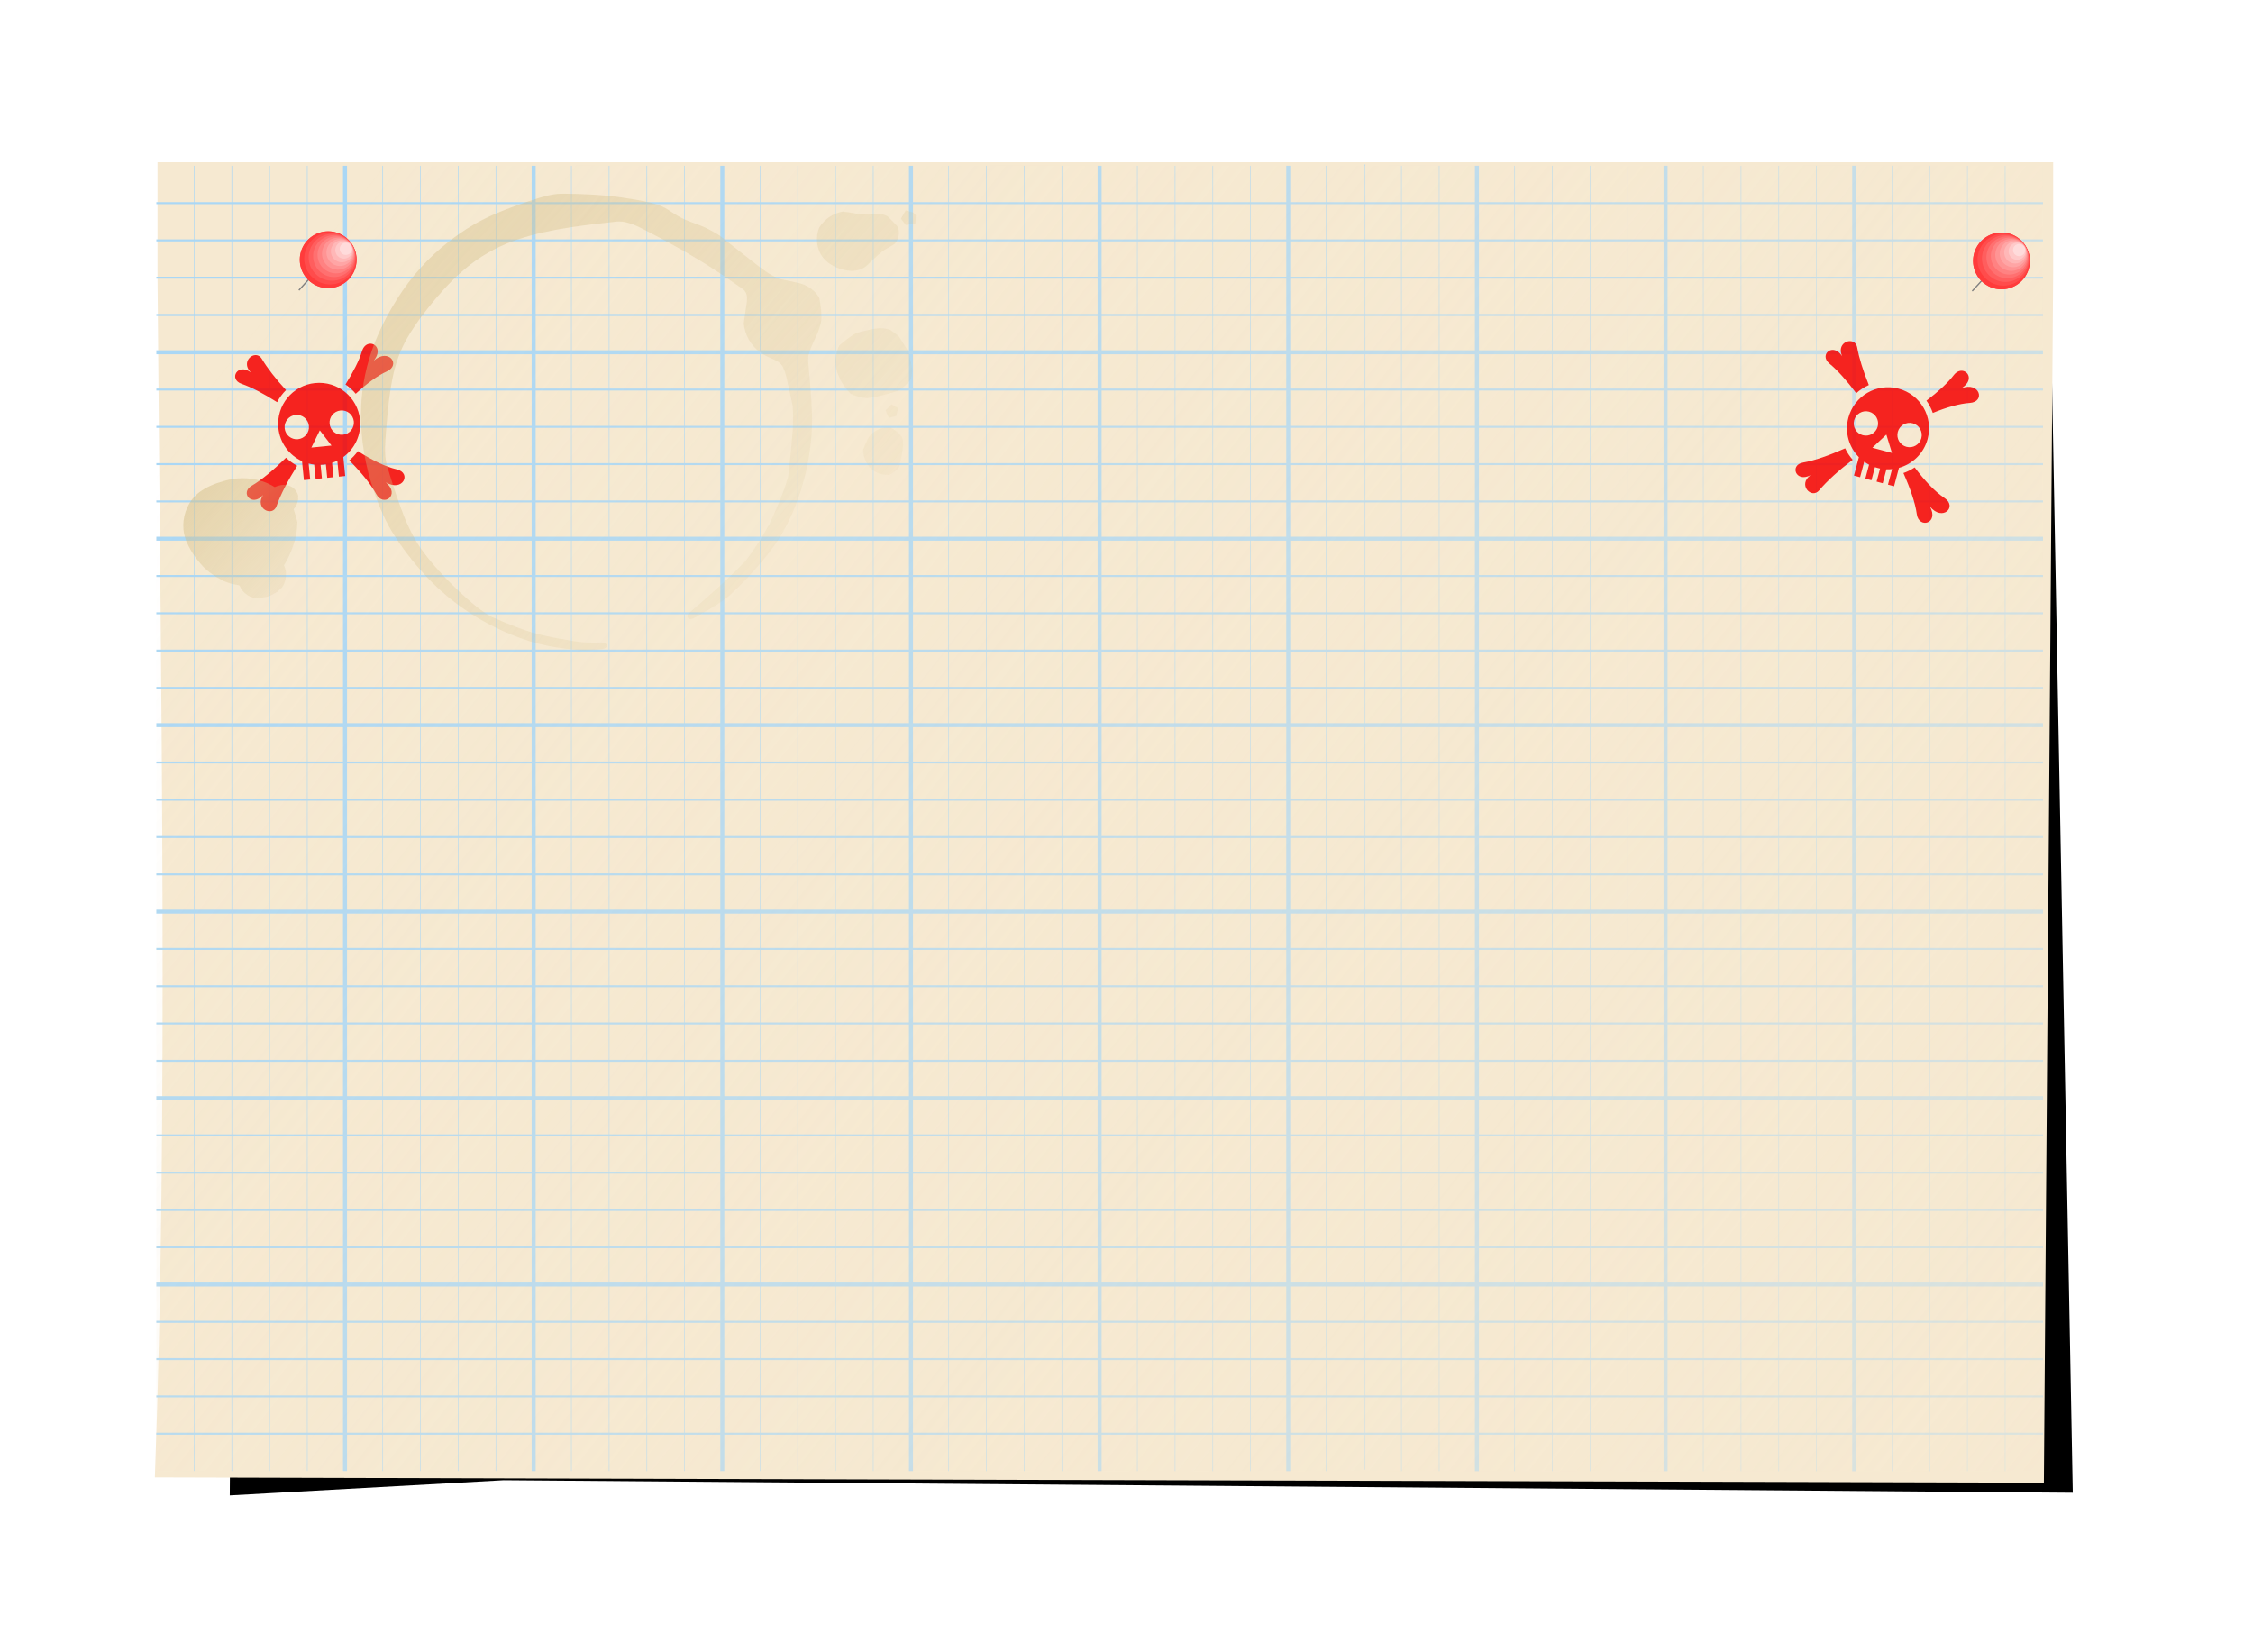 <?xml version="1.0" encoding="UTF-8" standalone="no"?>
<svg
   xmlns:dc="http://purl.org/dc/elements/1.1/"
   xmlns:cc="http://creativecommons.org/ns#"
   xmlns:rdf="http://www.w3.org/1999/02/22-rdf-syntax-ns#"
   xmlns:svg="http://www.w3.org/2000/svg"
   xmlns="http://www.w3.org/2000/svg"
   xmlns:xlink="http://www.w3.org/1999/xlink"
   xmlns:sodipodi="http://sodipodi.sourceforge.net/DTD/sodipodi-0.dtd"
   xmlns:inkscape="http://www.inkscape.org/namespaces/inkscape"
   width="1125"
   height="825"
   viewBox="0 0 1125 825"
   id="svg2"
   version="1.1"
   inkscape:version="1.0 (4035a4fb49, 2020-05-01)"
   sodipodi:docname="crisis-graphpaper.svg"
   inkscape:export-filename="C:\code\timber-wolf\img\crisis-graphpaper-shadow.png"
   inkscape:export-xdpi="96"
   inkscape:export-ydpi="96">
  <sodipodi:namedview
     id="base"
     pagecolor="#ffffff"
     bordercolor="#666666"
     borderopacity="1.0"
     inkscape:pageopacity="0"
     inkscape:pageshadow="2"
     inkscape:zoom="1.0660028"
     inkscape:cx="868.67909"
     inkscape:cy="723.87641"
     inkscape:document-units="px"
     inkscape:current-layer="layer3"
     showgrid="false"
     units="px"
     inkscape:window-width="1920"
     inkscape:window-height="1017"
     inkscape:window-x="1672"
     inkscape:window-y="134"
     inkscape:window-maximized="1"
     showguides="false"
     inkscape:guide-bbox="true"
     inkscape:snap-global="true"
     inkscape:snap-bbox="true"
     inkscape:snap-nodes="false"
     inkscape:snap-others="false"
     inkscape:bbox-paths="true"
     inkscape:pagecheckerboard="false"
     inkscape:document-rotation="0">
    <sodipodi:guide
       inkscape:locked="false"
       inkscape:color="rgb(0,0,255)"
       inkscape:label=""
       id="guide5098"
       orientation="1,0"
       position="75,587.909" />
    <sodipodi:guide
       inkscape:locked="false"
       inkscape:color="rgb(0,0,255)"
       inkscape:label=""
       id="guide5100"
       orientation="1,0"
       position="750,539.421" />
    <sodipodi:guide
       inkscape:locked="false"
       inkscape:color="rgb(0,0,255)"
       inkscape:label=""
       id="guide4596"
       orientation="0,1"
       position="891.803,1050" />
    <sodipodi:guide
       inkscape:locked="false"
       inkscape:color="rgb(0,0,255)"
       inkscape:label=""
       id="guide4902"
       orientation="0,1"
       position="904.169,75" />
    <sodipodi:guide
       position="876.916,546.58"
       orientation="0,1"
       id="guide27669"
       inkscape:locked="false" />
    <sodipodi:guide
       position="773.438,354.879"
       orientation="0,1"
       id="guide28148"
       inkscape:locked="false" />
  </sodipodi:namedview>
  <defs
     id="defs4">
    <linearGradient
       id="linearGradient6157"
       inkscape:collect="always">
      <stop
         id="stop6153"
         offset="0"
         style="stop-color:#d3bd85;stop-opacity:1;" />
      <stop
         id="stop6155"
         offset="1"
         style="stop-color:#d3bd85;stop-opacity:0;" />
    </linearGradient>
    <linearGradient
       id="linearGradient6046"
       inkscape:collect="always">
      <stop
         id="stop6042"
         offset="0"
         style="stop-color:#f6e9d1;stop-opacity:1;" />
      <stop
         id="stop6044"
         offset="1"
         style="stop-color:#f6e9d1;stop-opacity:0;" />
    </linearGradient>
    <linearGradient
       id="linearGradient1872"
       inkscape:collect="always">
      <stop
         id="stop1868"
         offset="0"
         style="stop-color:#828282;stop-opacity:1;" />
      <stop
         id="stop1870"
         offset="1"
         style="stop-color:#828282;stop-opacity:0;" />
    </linearGradient>
    <inkscape:path-effect
       effect="roughen"
       id="path-effect27131"
       is_visible="true"
       method="segments"
       max_segment_size="10"
       segments="4"
       displace_x="1;1075270378"
       displace_y="1;1108840949"
       global_randomize="1;1"
       handles="along"
       shift_nodes="true"
       fixed_displacement="false"
       spray_tool_friendly="false"
       lpeversion="0" />
    <inkscape:path-effect
       tgtlength_rdm="0.3;1"
       tgtlength="28"
       tgtscale="10"
       tgt_places_rdmness="1;1"
       nbtangents="5"
       tremble_frequency="1"
       tremble_size="5;1"
       parallel_offset="5;1195468067"
       ends_tolerance="0.1;1117980438"
       strokeoverlap_rdm="0.3;1248734754"
       strokeoverlap="0.3"
       strokelength_rdm="0.3;1"
       strokelength="85"
       nbiter_approxstrokes="3"
       is_visible="true"
       id="path-effect26945"
       effect="sketch"
       lpeversion="0" />
    <inkscape:path-effect
       tgtlength_rdm="0.3;1"
       tgtlength="28"
       tgtscale="10"
       tgt_places_rdmness="1;1"
       nbtangents="5"
       tremble_frequency="1"
       tremble_size="5;1"
       parallel_offset="5;127058649"
       ends_tolerance="0.1;1117980438"
       strokeoverlap_rdm="0.3;582123868"
       strokeoverlap="0.3"
       strokelength_rdm="0.3;1"
       strokelength="85"
       nbiter_approxstrokes="2"
       is_visible="true"
       id="path-effect26933"
       effect="sketch"
       lpeversion="0" />
    <inkscape:path-effect
       effect="sketch"
       id="path-effect26921"
       is_visible="true"
       nbiter_approxstrokes="3"
       strokelength="85"
       strokelength_rdm="0.3;1"
       strokeoverlap="0.3"
       strokeoverlap_rdm="0.3;1248734754"
       ends_tolerance="0.1;1117980438"
       parallel_offset="5;1195468067"
       tremble_size="5;1"
       tremble_frequency="1"
       nbtangents="5"
       tgt_places_rdmness="1;1"
       tgtscale="10"
       tgtlength="28"
       tgtlength_rdm="0.3;1"
       lpeversion="0" />
    <inkscape:path-effect
       spray_tool_friendly="false"
       fixed_displacement="false"
       shift_nodes="true"
       handles="along"
       global_randomize="1;1793495408"
       displace_y="2;1"
       displace_x="2;1338919862"
       segments="1"
       max_segment_size="30"
       method="size"
       is_visible="true"
       id="path-effect26870"
       effect="roughen"
       lpeversion="0" />
    <inkscape:path-effect
       effect="sketch"
       id="path-effect26866"
       is_visible="true"
       nbiter_approxstrokes="3"
       strokelength="100"
       strokelength_rdm="0.3;1"
       strokeoverlap="0.3"
       strokeoverlap_rdm="0.3;1"
       ends_tolerance="0.1;1"
       parallel_offset="5;1"
       tremble_size="5;1"
       tremble_frequency="1"
       nbtangents="5"
       tgt_places_rdmness="1;1"
       tgtscale="10"
       tgtlength="100"
       tgtlength_rdm="0.3;1"
       lpeversion="0" />
    <inkscape:path-effect
       effect="roughen"
       id="path-effect26864"
       is_visible="true"
       method="size"
       max_segment_size="30"
       segments="1"
       displace_x="2;1338919862"
       displace_y="2;1"
       global_randomize="1;1793495408"
       handles="along"
       shift_nodes="true"
       fixed_displacement="false"
       spray_tool_friendly="false"
       lpeversion="0" />
    <inkscape:path-effect
       effect="sketch"
       id="path-effect26860"
       is_visible="true"
       nbiter_approxstrokes="2"
       strokelength="50"
       strokelength_rdm="0.3;432960676"
       strokeoverlap="0.3"
       strokeoverlap_rdm="0.4;123417040"
       ends_tolerance="0.7;1"
       parallel_offset="5;1"
       tremble_size="5;1"
       tremble_frequency="1"
       nbtangents="8"
       tgt_places_rdmness="1;1"
       tgtscale="10"
       tgtlength="25"
       tgtlength_rdm="0.3;1"
       lpeversion="0" />
    <inkscape:path-effect
       effect="roughen"
       id="path-effect26856"
       is_visible="true"
       method="segments"
       max_segment_size="10"
       segments="2"
       displace_x="2;456331153"
       displace_y="2;630512338"
       global_randomize="1;1580783495"
       handles="along"
       shift_nodes="true"
       fixed_displacement="false"
       spray_tool_friendly="false"
       lpeversion="0" />
    <inkscape:path-effect
       effect="taper_stroke"
       id="path-effect26854"
       is_visible="true"
       stroke_width="3"
       attach_start="0.2"
       end_offset="0.2"
       smoothing="0.5"
       jointype="extrapolated"
       miter_limit="100"
       lpeversion="0" />
    <inkscape:path-effect
       tgtlength_rdm="0.3;1807187411"
       tgtlength="30"
       tgtscale="15"
       tgt_places_rdmness="1;555708693"
       nbtangents="5"
       tremble_frequency="1"
       tremble_size="5;1429660114"
       parallel_offset="3.8;1930979453"
       ends_tolerance="0.3;765446831"
       strokeoverlap_rdm="0.3;1711363327"
       strokeoverlap="0.3"
       strokelength_rdm="0.15;722215670"
       strokelength="100"
       nbiter_approxstrokes="2"
       is_visible="true"
       id="path-effect26852"
       effect="sketch"
       lpeversion="0" />
    <inkscape:path-effect
       effect="roughen"
       id="path-effect26844"
       is_visible="true"
       method="size"
       max_segment_size="3"
       segments="1"
       displace_x="0.8;1796624121"
       displace_y="0.8;1"
       global_randomize="1;1187447515"
       handles="rand"
       shift_nodes="true"
       fixed_displacement="false"
       spray_tool_friendly="false"
       lpeversion="0" />
    <inkscape:path-effect
       effect="sketch"
       id="path-effect26830"
       is_visible="false"
       nbiter_approxstrokes="1"
       strokelength="100"
       strokelength_rdm="0.3;1"
       strokeoverlap="0.3"
       strokeoverlap_rdm="0.3;1"
       ends_tolerance="0.1;1"
       parallel_offset="5;1"
       tremble_size="5;1"
       tremble_frequency="1"
       nbtangents="5"
       tgt_places_rdmness="1;1"
       tgtscale="10"
       tgtlength="10"
       tgtlength_rdm="0.3;1"
       lpeversion="0" />
    <inkscape:path-effect
       tgtlength_rdm="0.3;1807187411"
       tgtlength="30"
       tgtscale="15"
       tgt_places_rdmness="1;555708693"
       nbtangents="5"
       tremble_frequency="1"
       tremble_size="5;1429660114"
       parallel_offset="3.8;1930979453"
       ends_tolerance="0.3;765446831"
       strokeoverlap_rdm="0.3;1711363327"
       strokeoverlap="0.3"
       strokelength_rdm="0.15;722215670"
       strokelength="100"
       nbiter_approxstrokes="2"
       is_visible="true"
       id="path-effect26821"
       effect="sketch"
       lpeversion="0" />
    <inkscape:path-effect
       effect="sketch"
       id="path-effect26817"
       is_visible="true"
       nbiter_approxstrokes="2"
       strokelength="100"
       strokelength_rdm="0.15;722215670"
       strokeoverlap="0.3"
       strokeoverlap_rdm="0.3;1711363327"
       ends_tolerance="0.3;765446831"
       parallel_offset="3.8;1930979453"
       tremble_size="5;1429660114"
       tremble_frequency="1"
       nbtangents="5"
       tgt_places_rdmness="1;555708693"
       tgtscale="15"
       tgtlength="30"
       tgtlength_rdm="0.3;1807187411"
       lpeversion="0" />
    <inkscape:path-effect
       effect="sketch"
       id="path-effect26815"
       is_visible="true"
       nbiter_approxstrokes="13"
       strokelength="100"
       strokelength_rdm="0.3;1"
       strokeoverlap="0.3"
       strokeoverlap_rdm="0.3;1"
       ends_tolerance="0.1;1"
       parallel_offset="5;1"
       tremble_size="5;1"
       tremble_frequency="1"
       nbtangents="5"
       tgt_places_rdmness="1;1"
       tgtscale="10"
       tgtlength="100"
       tgtlength_rdm="0.3;1"
       lpeversion="0" />
    <inkscape:path-effect
       effect="roughen"
       id="path-effect23315"
       is_visible="false"
       method="segments"
       max_segment_size="10"
       segments="7"
       displace_x="8.6;570949885"
       displace_y="10;1"
       global_randomize="1;1"
       handles="along"
       shift_nodes="true"
       fixed_displacement="false"
       spray_tool_friendly="false"
       lpeversion="0" />
    <linearGradient
       inkscape:collect="always"
       id="linearGradient2457">
      <stop
         style="stop-color:#666666;stop-opacity:1;"
         offset="0"
         id="stop2453" />
      <stop
         style="stop-color:#818181;stop-opacity:0"
         offset="1"
         id="stop2455" />
    </linearGradient>
    <linearGradient
       id="linearGradient2424"
       inkscape:collect="always">
      <stop
         id="stop2420"
         offset="0"
         style="stop-color:#666666;stop-opacity:1;" />
      <stop
         id="stop2422"
         offset="1"
         style="stop-color:#666666;stop-opacity:0;" />
    </linearGradient>
    <inkscape:path-effect
       overflow_perspective="false"
       vertical_mirror="false"
       horizontal_mirror="false"
       deform_type="perspective"
       is_visible="true"
       id="path-effect2386"
       down_right_point="189.357,-56.305"
       down_left_point="129.713,-53.986"
       up_right_point="232.214,-159.965"
       up_left_point="207.246,-168.194"
       effect="perspective-envelope"
       lpeversion="0" />
    <marker
       inkscape:isstock="true"
       style="overflow:visible"
       id="Arrow1Lstart"
       refX="0"
       refY="0"
       orient="auto"
       inkscape:stockid="Arrow1Lstart">
      <path
         inkscape:connector-curvature="0"
         transform="matrix(0.8,0,0,0.8,10,0)"
         style="fill-rule:evenodd;stroke:#000000;stroke-width:1pt"
         d="M 0,0 5,-5 -12.5,0 5,5 Z"
         id="path6203" />
    </marker>
    <linearGradient
       id="linearGradient6162">
      <stop
         id="stop6164"
         offset="0"
         style="stop-color:#000000;stop-opacity:1;" />
      <stop
         id="stop6166"
         offset="1"
         style="stop-color:#000000;stop-opacity:0;" />
    </linearGradient>
    <linearGradient
       id="linearGradient6453-9">
      <stop
         id="stop5160"
         offset="0"
         style="stop-color:#ffb6b6;stop-opacity:1;" />
      <stop
         id="stop5162"
         offset="1"
         style="stop-color:#fa2424;stop-opacity:1;" />
    </linearGradient>
    <linearGradient
       id="linearGradient6453">
      <stop
         style="stop-color:#ffffff;stop-opacity:1"
         offset="0"
         id="stop6455" />
      <stop
         style="stop-color:#000000;stop-opacity:1"
         offset="1"
         id="stop6457" />
    </linearGradient>
    <radialGradient
       cx="171.208"
       cy="196.855"
       r="200"
       fx="171.208"
       fy="196.855"
       id="radialGradient6459"
       xlink:href="#linearGradient6453-9"
       gradientUnits="userSpaceOnUse"
       gradientTransform="matrix(0.059,0.045,-0.047,0.061,-283.544,231.931)" />
    <marker
       inkscape:stockid="Arrow1Lend"
       orient="auto"
       refY="0"
       refX="0"
       id="Arrow1Lend"
       style="overflow:visible"
       inkscape:isstock="true">
      <path
         id="path5387"
         d="M 0,0 5,-5 -12.5,0 5,5 Z"
         style="fill-rule:evenodd;stroke:#000000;stroke-width:1pt"
         transform="matrix(-0.8,0,0,-0.8,-10,0)" />
    </marker>
    <marker
       inkscape:stockid="Arrow1Lstart"
       orient="auto"
       refY="0"
       refX="0"
       id="Arrow1Lstart-8"
       style="overflow:visible"
       inkscape:isstock="true">
      <path
         id="path5384"
         d="M 0,0 5,-5 -12.5,0 5,5 Z"
         style="fill-rule:evenodd;stroke:#000000;stroke-width:1pt"
         transform="matrix(0.8,0,0,0.8,10,0)" />
    </marker>
    <inkscape:perspective
       sodipodi:type="inkscape:persp3d"
       inkscape:vp_x="0 : 262.5 : 1"
       inkscape:vp_y="0 : 1000 : 0"
       inkscape:vp_z="825.00001 : 262.5 : 1"
       inkscape:persp3d-origin="412.5 : 75 : 1"
       id="perspective10399" />
    <linearGradient
       gradientTransform="translate(239.809,143.639)"
       spreadMethod="reflect"
       gradientUnits="userSpaceOnUse"
       y2="137.02"
       x2="-241.402"
       y1="122.24"
       x1="-241.402"
       id="linearGradient2426"
       xlink:href="#linearGradient2424"
       inkscape:collect="always" />
    <linearGradient
       spreadMethod="reflect"
       y2="137.02"
       x2="-241.402"
       y1="122.24"
       x1="-241.402"
       gradientTransform="rotate(-30,-366.158,173.518)"
       gradientUnits="userSpaceOnUse"
       id="linearGradient2451"
       xlink:href="#linearGradient2457"
       inkscape:collect="always" />
    <filter
       inkscape:collect="always"
       style="color-interpolation-filters:sRGB"
       id="filter24064"
       x="-0.029"
       width="1.058"
       y="-0.02"
       height="1.041">
      <feGaussianBlur
         inkscape:collect="always"
         stdDeviation="7.918"
         id="feGaussianBlur24066" />
    </filter>
    <radialGradient
       gradientTransform="matrix(1,-0.014,0.019,1.403,-8.708,-169.77)"
       gradientUnits="userSpaceOnUse"
       r="34.601"
       fy="429.335"
       fx="1077.498"
       cy="429.335"
       cx="1077.498"
       id="radialGradient1854"
       xlink:href="#linearGradient6453-9"
       inkscape:collect="always" />
    <linearGradient
       gradientTransform="rotate(-141.537,-4.7264114e-5,-2.1843034e-5)"
       gradientUnits="userSpaceOnUse"
       y2="485.616"
       x2="1095.619"
       y1="478.815"
       x1="1119.789"
       id="linearGradient1874"
       xlink:href="#linearGradient1872"
       inkscape:collect="always" />
    <linearGradient
       gradientUnits="userSpaceOnUse"
       y2="116.036"
       x2="1330.846"
       y1="1404.926"
       x1="352.367"
       id="linearGradient6048"
       xlink:href="#linearGradient6046"
       inkscape:collect="always"
       gradientTransform="matrix(0,-0.988,1.012,0,0.259,983.177)" />
    <linearGradient
       gradientTransform="rotate(-20.302,1633.916,-375.537)"
       gradientUnits="userSpaceOnUse"
       y2="405.201"
       x2="628.836"
       y1="-31.339"
       x1="403.592"
       id="linearGradient6159"
       xlink:href="#linearGradient6157"
       inkscape:collect="always" />
    <linearGradient
       inkscape:collect="always"
       xlink:href="#linearGradient6157"
       id="linearGradient6365-6"
       gradientUnits="userSpaceOnUse"
       gradientTransform="rotate(-20.302,-1792.269,840.268)"
       x1="79.599"
       y1="665.979"
       x2="390.699"
       y2="989.682" />
    <linearGradient
       y2="250.122"
       x2="-221.282"
       y1="133.633"
       x1="-277.959"
       gradientTransform="rotate(-20.302,1462.585,-2039.414)"
       gradientUnits="userSpaceOnUse"
       id="linearGradient6393"
       xlink:href="#linearGradient6157"
       inkscape:collect="always" />
    <linearGradient
       inkscape:collect="always"
       xlink:href="#linearGradient6046"
       id="linearGradient193"
       gradientUnits="userSpaceOnUse"
       x1="352.367"
       y1="1404.926"
       x2="1330.846"
       y2="116.036"
       gradientTransform="matrix(0,-0.988,1.012,0,0.259,983.177)" />
    <linearGradient
       inkscape:collect="always"
       xlink:href="#linearGradient6046"
       id="linearGradient195"
       gradientUnits="userSpaceOnUse"
       x1="352.367"
       y1="1404.926"
       x2="1330.846"
       y2="116.036"
       gradientTransform="matrix(0,-0.988,1.012,0,0.259,983.177)" />
    <linearGradient
       inkscape:collect="always"
       xlink:href="#linearGradient6046"
       id="linearGradient197"
       gradientUnits="userSpaceOnUse"
       x1="352.367"
       y1="1404.926"
       x2="1330.846"
       y2="116.036"
       gradientTransform="matrix(0,-0.988,1.012,0,0.259,983.177)" />
    <linearGradient
       inkscape:collect="always"
       xlink:href="#linearGradient6046"
       id="linearGradient199"
       gradientUnits="userSpaceOnUse"
       x1="352.367"
       y1="1404.926"
       x2="1330.846"
       y2="116.036"
       gradientTransform="matrix(0,-0.988,1.012,0,0.259,983.177)" />
    <linearGradient
       inkscape:collect="always"
       xlink:href="#linearGradient6046"
       id="linearGradient201"
       gradientUnits="userSpaceOnUse"
       x1="352.367"
       y1="1404.926"
       x2="1330.846"
       y2="116.036"
       gradientTransform="matrix(0,-0.988,1.012,0,0.259,983.177)" />
    <linearGradient
       inkscape:collect="always"
       xlink:href="#linearGradient6046"
       id="linearGradient203"
       gradientUnits="userSpaceOnUse"
       x1="352.367"
       y1="1404.926"
       x2="1330.846"
       y2="116.036"
       gradientTransform="matrix(0,-0.988,1.012,0,0.259,983.177)" />
    <linearGradient
       inkscape:collect="always"
       xlink:href="#linearGradient6046"
       id="linearGradient205"
       gradientUnits="userSpaceOnUse"
       x1="352.367"
       y1="1404.926"
       x2="1330.846"
       y2="116.036"
       gradientTransform="matrix(0,-0.988,1.012,0,0.259,983.177)" />
    <linearGradient
       inkscape:collect="always"
       xlink:href="#linearGradient6046"
       id="linearGradient207"
       gradientUnits="userSpaceOnUse"
       x1="352.367"
       y1="1404.926"
       x2="1330.846"
       y2="116.036"
       gradientTransform="matrix(0,-0.988,1.012,0,0.259,983.177)" />
    <linearGradient
       inkscape:collect="always"
       xlink:href="#linearGradient6046"
       id="linearGradient209"
       gradientUnits="userSpaceOnUse"
       x1="352.367"
       y1="1404.926"
       x2="1330.846"
       y2="116.036"
       gradientTransform="matrix(0,-0.988,1.012,0,0.259,983.177)" />
    <linearGradient
       inkscape:collect="always"
       xlink:href="#linearGradient6046"
       id="linearGradient211"
       gradientUnits="userSpaceOnUse"
       x1="352.367"
       y1="1404.926"
       x2="1330.846"
       y2="116.036"
       gradientTransform="matrix(0,-0.988,1.012,0,0.259,983.177)" />
    <linearGradient
       inkscape:collect="always"
       xlink:href="#linearGradient6046"
       id="linearGradient213"
       gradientUnits="userSpaceOnUse"
       x1="352.367"
       y1="1404.926"
       x2="1330.846"
       y2="116.036"
       gradientTransform="matrix(0,-0.988,1.012,0,0.259,983.177)" />
    <linearGradient
       inkscape:collect="always"
       xlink:href="#linearGradient6046"
       id="linearGradient215"
       gradientUnits="userSpaceOnUse"
       x1="352.367"
       y1="1404.926"
       x2="1330.846"
       y2="116.036"
       gradientTransform="matrix(0,-0.988,1.012,0,0.259,983.177)" />
    <linearGradient
       inkscape:collect="always"
       xlink:href="#linearGradient6046"
       id="linearGradient217"
       gradientUnits="userSpaceOnUse"
       x1="352.367"
       y1="1404.926"
       x2="1330.846"
       y2="116.036"
       gradientTransform="matrix(0,-0.988,1.012,0,0.259,983.177)" />
    <linearGradient
       inkscape:collect="always"
       xlink:href="#linearGradient6046"
       id="linearGradient219"
       gradientUnits="userSpaceOnUse"
       x1="352.367"
       y1="1404.926"
       x2="1330.846"
       y2="116.036"
       gradientTransform="matrix(0,-0.988,1.012,0,0.259,983.177)" />
    <linearGradient
       inkscape:collect="always"
       xlink:href="#linearGradient6046"
       id="linearGradient221"
       gradientUnits="userSpaceOnUse"
       x1="352.367"
       y1="1404.926"
       x2="1330.846"
       y2="116.036"
       gradientTransform="matrix(0,-0.988,1.012,0,0.259,983.177)" />
    <linearGradient
       inkscape:collect="always"
       xlink:href="#linearGradient6046"
       id="linearGradient223"
       gradientUnits="userSpaceOnUse"
       x1="352.367"
       y1="1404.926"
       x2="1330.846"
       y2="116.036"
       gradientTransform="matrix(0,-0.988,1.012,0,0.259,983.177)" />
    <linearGradient
       inkscape:collect="always"
       xlink:href="#linearGradient6046"
       id="linearGradient225"
       gradientUnits="userSpaceOnUse"
       x1="352.367"
       y1="1404.926"
       x2="1330.846"
       y2="116.036"
       gradientTransform="matrix(0,-0.988,1.012,0,0.259,983.177)" />
    <linearGradient
       inkscape:collect="always"
       xlink:href="#linearGradient6046"
       id="linearGradient227"
       gradientUnits="userSpaceOnUse"
       x1="352.367"
       y1="1404.926"
       x2="1330.846"
       y2="116.036"
       gradientTransform="matrix(0,-0.988,1.012,0,0.259,983.177)" />
    <linearGradient
       inkscape:collect="always"
       xlink:href="#linearGradient6046"
       id="linearGradient229"
       gradientUnits="userSpaceOnUse"
       x1="352.367"
       y1="1404.926"
       x2="1330.846"
       y2="116.036"
       gradientTransform="matrix(0,-0.988,1.012,0,0.259,983.177)" />
    <linearGradient
       inkscape:collect="always"
       xlink:href="#linearGradient6046"
       id="linearGradient231"
       gradientUnits="userSpaceOnUse"
       x1="352.367"
       y1="1404.926"
       x2="1330.846"
       y2="116.036"
       gradientTransform="matrix(0,-0.988,1.012,0,0.259,983.177)" />
    <linearGradient
       inkscape:collect="always"
       xlink:href="#linearGradient6046"
       id="linearGradient233"
       gradientUnits="userSpaceOnUse"
       x1="352.367"
       y1="1404.926"
       x2="1330.846"
       y2="116.036"
       gradientTransform="matrix(0,-0.988,1.012,0,0.259,983.177)" />
    <linearGradient
       inkscape:collect="always"
       xlink:href="#linearGradient6046"
       id="linearGradient235"
       gradientUnits="userSpaceOnUse"
       x1="352.367"
       y1="1404.926"
       x2="1330.846"
       y2="116.036"
       gradientTransform="matrix(0,-0.988,1.012,0,0.259,983.177)" />
    <linearGradient
       inkscape:collect="always"
       xlink:href="#linearGradient6046"
       id="linearGradient237"
       gradientUnits="userSpaceOnUse"
       x1="352.367"
       y1="1404.926"
       x2="1330.846"
       y2="116.036"
       gradientTransform="matrix(0,-0.988,1.012,0,0.259,983.177)" />
    <linearGradient
       inkscape:collect="always"
       xlink:href="#linearGradient6046"
       id="linearGradient239"
       gradientUnits="userSpaceOnUse"
       x1="352.367"
       y1="1404.926"
       x2="1330.846"
       y2="116.036"
       gradientTransform="matrix(0,-0.988,1.012,0,0.259,983.177)" />
    <linearGradient
       inkscape:collect="always"
       xlink:href="#linearGradient6046"
       id="linearGradient241"
       gradientUnits="userSpaceOnUse"
       x1="352.367"
       y1="1404.926"
       x2="1330.846"
       y2="116.036"
       gradientTransform="matrix(0,-0.988,1.012,0,0.259,983.177)" />
    <linearGradient
       inkscape:collect="always"
       xlink:href="#linearGradient6046"
       id="linearGradient243"
       gradientUnits="userSpaceOnUse"
       x1="352.367"
       y1="1404.926"
       x2="1330.846"
       y2="116.036"
       gradientTransform="matrix(0,-0.988,1.012,0,0.259,983.177)" />
    <linearGradient
       inkscape:collect="always"
       xlink:href="#linearGradient6046"
       id="linearGradient245"
       gradientUnits="userSpaceOnUse"
       x1="352.367"
       y1="1404.926"
       x2="1330.846"
       y2="116.036"
       gradientTransform="matrix(0,-0.988,1.012,0,0.259,983.177)" />
    <linearGradient
       inkscape:collect="always"
       xlink:href="#linearGradient6046"
       id="linearGradient247"
       gradientUnits="userSpaceOnUse"
       x1="352.367"
       y1="1404.926"
       x2="1330.846"
       y2="116.036"
       gradientTransform="matrix(0,-0.988,1.012,0,0.259,983.177)" />
    <linearGradient
       inkscape:collect="always"
       xlink:href="#linearGradient6046"
       id="linearGradient249"
       gradientUnits="userSpaceOnUse"
       x1="352.367"
       y1="1404.926"
       x2="1330.846"
       y2="116.036"
       gradientTransform="matrix(0,-0.988,1.012,0,0.259,983.177)" />
    <linearGradient
       inkscape:collect="always"
       xlink:href="#linearGradient6046"
       id="linearGradient251"
       gradientUnits="userSpaceOnUse"
       x1="352.367"
       y1="1404.926"
       x2="1330.846"
       y2="116.036"
       gradientTransform="matrix(0,-0.988,1.012,0,0.259,983.177)" />
    <linearGradient
       inkscape:collect="always"
       xlink:href="#linearGradient6046"
       id="linearGradient253"
       gradientUnits="userSpaceOnUse"
       x1="352.367"
       y1="1404.926"
       x2="1330.846"
       y2="116.036"
       gradientTransform="matrix(0,-0.988,1.012,0,0.259,983.177)" />
    <linearGradient
       inkscape:collect="always"
       xlink:href="#linearGradient6046"
       id="linearGradient255"
       gradientUnits="userSpaceOnUse"
       x1="352.367"
       y1="1404.926"
       x2="1330.846"
       y2="116.036"
       gradientTransform="matrix(0,-0.988,1.012,0,0.259,983.177)" />
    <linearGradient
       inkscape:collect="always"
       xlink:href="#linearGradient6046"
       id="linearGradient257"
       gradientUnits="userSpaceOnUse"
       x1="352.367"
       y1="1404.926"
       x2="1330.846"
       y2="116.036"
       gradientTransform="matrix(0,-0.988,1.012,0,0.259,983.177)" />
    <linearGradient
       inkscape:collect="always"
       xlink:href="#linearGradient6046"
       id="linearGradient259"
       gradientUnits="userSpaceOnUse"
       x1="352.367"
       y1="1404.926"
       x2="1330.846"
       y2="116.036"
       gradientTransform="matrix(0,-0.988,1.012,0,0.259,983.177)" />
    <linearGradient
       inkscape:collect="always"
       xlink:href="#linearGradient6046"
       id="linearGradient261"
       gradientUnits="userSpaceOnUse"
       x1="352.367"
       y1="1404.926"
       x2="1330.846"
       y2="116.036"
       gradientTransform="matrix(0,-0.988,1.012,0,0.259,983.177)" />
    <linearGradient
       inkscape:collect="always"
       xlink:href="#linearGradient6046"
       id="linearGradient263"
       gradientUnits="userSpaceOnUse"
       x1="352.367"
       y1="1404.926"
       x2="1330.846"
       y2="116.036"
       gradientTransform="matrix(0,-0.988,1.012,0,0.259,983.177)" />
    <linearGradient
       inkscape:collect="always"
       xlink:href="#linearGradient6046"
       id="linearGradient265"
       gradientUnits="userSpaceOnUse"
       x1="352.367"
       y1="1404.926"
       x2="1330.846"
       y2="116.036"
       gradientTransform="matrix(0,-0.988,1.012,0,0.259,983.177)" />
    <linearGradient
       inkscape:collect="always"
       xlink:href="#linearGradient6046"
       id="linearGradient267"
       gradientUnits="userSpaceOnUse"
       x1="352.367"
       y1="1404.926"
       x2="1330.846"
       y2="116.036"
       gradientTransform="matrix(0,-0.988,1.012,0,0.259,983.177)" />
    <linearGradient
       inkscape:collect="always"
       xlink:href="#linearGradient6046"
       id="linearGradient269"
       gradientUnits="userSpaceOnUse"
       x1="352.367"
       y1="1404.926"
       x2="1330.846"
       y2="116.036"
       gradientTransform="matrix(0,-0.988,1.012,0,0.259,983.177)" />
    <linearGradient
       inkscape:collect="always"
       xlink:href="#linearGradient6046"
       id="linearGradient271"
       gradientUnits="userSpaceOnUse"
       x1="352.367"
       y1="1404.926"
       x2="1330.846"
       y2="116.036"
       gradientTransform="matrix(0,-0.988,1.012,0,0.259,983.177)" />
    <linearGradient
       inkscape:collect="always"
       xlink:href="#linearGradient6046"
       id="linearGradient273"
       gradientUnits="userSpaceOnUse"
       x1="352.367"
       y1="1404.926"
       x2="1330.846"
       y2="116.036"
       gradientTransform="matrix(0,-0.988,1.012,0,0.259,983.177)" />
    <linearGradient
       inkscape:collect="always"
       xlink:href="#linearGradient6046"
       id="linearGradient275"
       gradientUnits="userSpaceOnUse"
       x1="352.367"
       y1="1404.926"
       x2="1330.846"
       y2="116.036"
       gradientTransform="matrix(0,-0.988,1.012,0,0.259,983.177)" />
    <linearGradient
       inkscape:collect="always"
       xlink:href="#linearGradient6046"
       id="linearGradient277"
       gradientUnits="userSpaceOnUse"
       x1="352.367"
       y1="1404.926"
       x2="1330.846"
       y2="116.036"
       gradientTransform="matrix(0,-0.988,1.012,0,0.259,983.177)" />
    <linearGradient
       inkscape:collect="always"
       xlink:href="#linearGradient6046"
       id="linearGradient279"
       gradientUnits="userSpaceOnUse"
       x1="352.367"
       y1="1404.926"
       x2="1330.846"
       y2="116.036"
       gradientTransform="matrix(0,-0.988,1.012,0,0.259,983.177)" />
    <linearGradient
       inkscape:collect="always"
       xlink:href="#linearGradient6046"
       id="linearGradient281"
       gradientUnits="userSpaceOnUse"
       x1="352.367"
       y1="1404.926"
       x2="1330.846"
       y2="116.036"
       gradientTransform="matrix(0,-0.988,1.012,0,0.259,983.177)" />
    <linearGradient
       inkscape:collect="always"
       xlink:href="#linearGradient6046"
       id="linearGradient283"
       gradientUnits="userSpaceOnUse"
       x1="352.367"
       y1="1404.926"
       x2="1330.846"
       y2="116.036"
       gradientTransform="matrix(0,-0.988,1.012,0,0.259,983.177)" />
    <linearGradient
       inkscape:collect="always"
       xlink:href="#linearGradient6046"
       id="linearGradient285"
       gradientUnits="userSpaceOnUse"
       x1="352.367"
       y1="1404.926"
       x2="1330.846"
       y2="116.036"
       gradientTransform="matrix(0,-0.988,1.012,0,0.259,983.177)" />
    <linearGradient
       inkscape:collect="always"
       xlink:href="#linearGradient6046"
       id="linearGradient287"
       gradientUnits="userSpaceOnUse"
       x1="352.367"
       y1="1404.926"
       x2="1330.846"
       y2="116.036"
       gradientTransform="matrix(0,-0.988,1.012,0,0.259,983.177)" />
    <linearGradient
       inkscape:collect="always"
       xlink:href="#linearGradient6046"
       id="linearGradient289"
       gradientUnits="userSpaceOnUse"
       x1="352.367"
       y1="1404.926"
       x2="1330.846"
       y2="116.036"
       gradientTransform="matrix(0,-0.988,1.012,0,0.259,983.177)" />
    <linearGradient
       inkscape:collect="always"
       xlink:href="#linearGradient6046"
       id="linearGradient291"
       gradientUnits="userSpaceOnUse"
       x1="352.367"
       y1="1404.926"
       x2="1330.846"
       y2="116.036"
       gradientTransform="matrix(0,-0.988,1.012,0,0.259,983.177)" />
    <linearGradient
       inkscape:collect="always"
       xlink:href="#linearGradient6046"
       id="linearGradient293"
       gradientUnits="userSpaceOnUse"
       x1="352.367"
       y1="1404.926"
       x2="1330.846"
       y2="116.036"
       gradientTransform="matrix(0,-0.988,1.012,0,0.259,983.177)" />
    <linearGradient
       inkscape:collect="always"
       xlink:href="#linearGradient6046"
       id="linearGradient295"
       gradientUnits="userSpaceOnUse"
       x1="352.367"
       y1="1404.926"
       x2="1330.846"
       y2="116.036"
       gradientTransform="matrix(0,-0.988,1.012,0,0.259,983.177)" />
    <linearGradient
       inkscape:collect="always"
       xlink:href="#linearGradient6046"
       id="linearGradient297"
       gradientUnits="userSpaceOnUse"
       x1="352.367"
       y1="1404.926"
       x2="1330.846"
       y2="116.036"
       gradientTransform="matrix(0,-0.988,1.012,0,0.259,983.177)" />
    <linearGradient
       inkscape:collect="always"
       xlink:href="#linearGradient6046"
       id="linearGradient299"
       gradientUnits="userSpaceOnUse"
       x1="352.367"
       y1="1404.926"
       x2="1330.846"
       y2="116.036"
       gradientTransform="matrix(0,-0.988,1.012,0,0.259,983.177)" />
    <linearGradient
       inkscape:collect="always"
       xlink:href="#linearGradient6046"
       id="linearGradient301"
       gradientUnits="userSpaceOnUse"
       x1="352.367"
       y1="1404.926"
       x2="1330.846"
       y2="116.036"
       gradientTransform="matrix(0,-0.988,1.012,0,0.259,983.177)" />
    <linearGradient
       inkscape:collect="always"
       xlink:href="#linearGradient6046"
       id="linearGradient303"
       gradientUnits="userSpaceOnUse"
       x1="352.367"
       y1="1404.926"
       x2="1330.846"
       y2="116.036"
       gradientTransform="matrix(0,-0.988,1.012,0,0.259,983.177)" />
    <linearGradient
       inkscape:collect="always"
       xlink:href="#linearGradient6046"
       id="linearGradient305"
       gradientUnits="userSpaceOnUse"
       x1="352.367"
       y1="1404.926"
       x2="1330.846"
       y2="116.036"
       gradientTransform="matrix(0,-0.988,1.012,0,0.259,983.177)" />
    <linearGradient
       inkscape:collect="always"
       xlink:href="#linearGradient6046"
       id="linearGradient307"
       gradientUnits="userSpaceOnUse"
       x1="352.367"
       y1="1404.926"
       x2="1330.846"
       y2="116.036"
       gradientTransform="matrix(0,-0.988,1.012,0,0.259,983.177)" />
    <linearGradient
       inkscape:collect="always"
       xlink:href="#linearGradient6046"
       id="linearGradient309"
       gradientUnits="userSpaceOnUse"
       x1="352.367"
       y1="1404.926"
       x2="1330.846"
       y2="116.036"
       gradientTransform="matrix(0,-0.988,1.012,0,0.259,983.177)" />
    <linearGradient
       inkscape:collect="always"
       xlink:href="#linearGradient6046"
       id="linearGradient311"
       gradientUnits="userSpaceOnUse"
       x1="352.367"
       y1="1404.926"
       x2="1330.846"
       y2="116.036"
       gradientTransform="matrix(0,-0.988,1.012,0,0.259,983.177)" />
    <linearGradient
       inkscape:collect="always"
       xlink:href="#linearGradient6046"
       id="linearGradient313"
       gradientUnits="userSpaceOnUse"
       x1="352.367"
       y1="1404.926"
       x2="1330.846"
       y2="116.036"
       gradientTransform="matrix(0,-0.988,1.012,0,0.259,983.177)" />
    <linearGradient
       inkscape:collect="always"
       xlink:href="#linearGradient6046"
       id="linearGradient315"
       gradientUnits="userSpaceOnUse"
       x1="352.367"
       y1="1404.926"
       x2="1330.846"
       y2="116.036"
       gradientTransform="matrix(0,-0.988,1.012,0,0.259,983.177)" />
    <linearGradient
       inkscape:collect="always"
       xlink:href="#linearGradient6046"
       id="linearGradient317"
       gradientUnits="userSpaceOnUse"
       x1="352.367"
       y1="1404.926"
       x2="1330.846"
       y2="116.036"
       gradientTransform="matrix(0,-0.988,1.012,0,0.259,983.177)" />
    <linearGradient
       inkscape:collect="always"
       xlink:href="#linearGradient6046"
       id="linearGradient319"
       gradientUnits="userSpaceOnUse"
       x1="352.367"
       y1="1404.926"
       x2="1330.846"
       y2="116.036"
       gradientTransform="matrix(0,-0.988,1.012,0,0.259,983.177)" />
    <linearGradient
       inkscape:collect="always"
       xlink:href="#linearGradient6046"
       id="linearGradient321"
       gradientUnits="userSpaceOnUse"
       x1="352.367"
       y1="1404.926"
       x2="1330.846"
       y2="116.036"
       gradientTransform="matrix(0,-0.988,1.012,0,0.259,983.177)" />
    <linearGradient
       inkscape:collect="always"
       xlink:href="#linearGradient6046"
       id="linearGradient323"
       gradientUnits="userSpaceOnUse"
       x1="352.367"
       y1="1404.926"
       x2="1330.846"
       y2="116.036"
       gradientTransform="matrix(0,-0.988,1.012,0,0.259,983.177)" />
    <linearGradient
       inkscape:collect="always"
       xlink:href="#linearGradient6046"
       id="linearGradient325"
       gradientUnits="userSpaceOnUse"
       x1="352.367"
       y1="1404.926"
       x2="1330.846"
       y2="116.036"
       gradientTransform="matrix(0,-0.988,1.012,0,0.259,983.177)" />
    <linearGradient
       inkscape:collect="always"
       xlink:href="#linearGradient6046"
       id="linearGradient327"
       gradientUnits="userSpaceOnUse"
       x1="352.367"
       y1="1404.926"
       x2="1330.846"
       y2="116.036"
       gradientTransform="matrix(0,-0.988,1.012,0,0.259,983.177)" />
    <linearGradient
       inkscape:collect="always"
       xlink:href="#linearGradient6046"
       id="linearGradient329"
       gradientUnits="userSpaceOnUse"
       x1="352.367"
       y1="1404.926"
       x2="1330.846"
       y2="116.036"
       gradientTransform="matrix(0,-0.988,1.012,0,0.259,983.177)" />
    <linearGradient
       inkscape:collect="always"
       xlink:href="#linearGradient6046"
       id="linearGradient331"
       gradientUnits="userSpaceOnUse"
       x1="352.367"
       y1="1404.926"
       x2="1330.846"
       y2="116.036"
       gradientTransform="matrix(0,-0.988,1.012,0,0.259,983.177)" />
    <linearGradient
       inkscape:collect="always"
       xlink:href="#linearGradient6046"
       id="linearGradient333"
       gradientUnits="userSpaceOnUse"
       x1="352.367"
       y1="1404.926"
       x2="1330.846"
       y2="116.036"
       gradientTransform="matrix(0,-0.988,1.012,0,0.259,983.177)" />
    <linearGradient
       inkscape:collect="always"
       xlink:href="#linearGradient6046"
       id="linearGradient335"
       gradientUnits="userSpaceOnUse"
       x1="352.367"
       y1="1404.926"
       x2="1330.846"
       y2="116.036"
       gradientTransform="matrix(0,-0.988,1.012,0,0.259,983.177)" />
    <linearGradient
       inkscape:collect="always"
       xlink:href="#linearGradient6046"
       id="linearGradient337"
       gradientUnits="userSpaceOnUse"
       x1="352.367"
       y1="1404.926"
       x2="1330.846"
       y2="116.036"
       gradientTransform="matrix(0,-0.988,1.012,0,0.259,983.177)" />
    <linearGradient
       inkscape:collect="always"
       xlink:href="#linearGradient6046"
       id="linearGradient339"
       gradientUnits="userSpaceOnUse"
       x1="352.367"
       y1="1404.926"
       x2="1330.846"
       y2="116.036"
       gradientTransform="matrix(0,-0.988,1.012,0,0.259,983.177)" />
    <linearGradient
       inkscape:collect="always"
       xlink:href="#linearGradient6046"
       id="linearGradient341"
       gradientUnits="userSpaceOnUse"
       x1="352.367"
       y1="1404.926"
       x2="1330.846"
       y2="116.036"
       gradientTransform="matrix(0,-0.988,1.012,0,0.259,983.177)" />
    <linearGradient
       inkscape:collect="always"
       xlink:href="#linearGradient6046"
       id="linearGradient343"
       gradientUnits="userSpaceOnUse"
       x1="352.367"
       y1="1404.926"
       x2="1330.846"
       y2="116.036"
       gradientTransform="matrix(0,-0.988,1.012,0,0.259,983.177)" />
    <linearGradient
       inkscape:collect="always"
       xlink:href="#linearGradient6046"
       id="linearGradient345"
       gradientUnits="userSpaceOnUse"
       x1="352.367"
       y1="1404.926"
       x2="1330.846"
       y2="116.036"
       gradientTransform="matrix(0,-0.988,1.012,0,0.259,983.177)" />
    <linearGradient
       inkscape:collect="always"
       xlink:href="#linearGradient6046"
       id="linearGradient347"
       gradientUnits="userSpaceOnUse"
       x1="352.367"
       y1="1404.926"
       x2="1330.846"
       y2="116.036"
       gradientTransform="matrix(0,-0.988,1.012,0,0.259,983.177)" />
    <linearGradient
       inkscape:collect="always"
       xlink:href="#linearGradient6046"
       id="linearGradient349"
       gradientUnits="userSpaceOnUse"
       x1="352.367"
       y1="1404.926"
       x2="1330.846"
       y2="116.036"
       gradientTransform="matrix(0,-0.988,1.012,0,0.259,983.177)" />
    <linearGradient
       inkscape:collect="always"
       xlink:href="#linearGradient6046"
       id="linearGradient351"
       gradientUnits="userSpaceOnUse"
       x1="352.367"
       y1="1404.926"
       x2="1330.846"
       y2="116.036"
       gradientTransform="matrix(0,-0.988,1.012,0,0.259,983.177)" />
    <linearGradient
       inkscape:collect="always"
       xlink:href="#linearGradient6046"
       id="linearGradient353"
       gradientUnits="userSpaceOnUse"
       x1="352.367"
       y1="1404.926"
       x2="1330.846"
       y2="116.036"
       gradientTransform="matrix(0,-0.988,1.012,0,0.259,983.177)" />
    <linearGradient
       inkscape:collect="always"
       xlink:href="#linearGradient6046"
       id="linearGradient355"
       gradientUnits="userSpaceOnUse"
       x1="352.367"
       y1="1404.926"
       x2="1330.846"
       y2="116.036"
       gradientTransform="matrix(0,-0.988,1.012,0,0.259,983.177)" />
    <linearGradient
       inkscape:collect="always"
       xlink:href="#linearGradient6046"
       id="linearGradient357"
       gradientUnits="userSpaceOnUse"
       x1="352.367"
       y1="1404.926"
       x2="1330.846"
       y2="116.036"
       gradientTransform="matrix(0,-0.988,1.012,0,0.259,983.177)" />
    <linearGradient
       inkscape:collect="always"
       xlink:href="#linearGradient6046"
       id="linearGradient359"
       gradientUnits="userSpaceOnUse"
       x1="1409.796"
       y1="1097.845"
       x2="72.477"
       y2="35.744"
       gradientTransform="matrix(0,-0.988,1.012,0,0.259,983.177)" />
  </defs>
  <g
     inkscape:groupmode="layer"
     id="layer1"
     inkscape:label="graph paper shadow"
     style="display:inline">
    <path
       style="display:inline;opacity:1;vector-effect:none;fill:#000000;fill-opacity:1;fill-rule:nonzero;stroke:none;stroke-width:1;stroke-linecap:round;stroke-linejoin:round;stroke-miterlimit:4;stroke-dasharray:none;stroke-dashoffset:0;stroke-opacity:1;filter:url(#filter24064)"
       d="m 114.123,120.308 618.389,4.004 8.531,142.375 -4.314,762.28 -621.279,11.608 6.244,-783.537 z"
       id="path28150"
       inkscape:connector-curvature="0"
       sodipodi:nodetypes="ccccccc"
       transform="rotate(-90,427.607,433.179)" />
  </g>
  <g
     inkscape:label="graph paper"
     id="g27940"
     inkscape:groupmode="layer"
     style="display:none" />
  <g
     style="display:none"
     inkscape:label="thumbtack"
     id="layer4"
     inkscape:groupmode="layer" />
  <g
     style="display:none"
     inkscape:groupmode="layer"
     id="layer2"
     inkscape:label="icons" />
  <g
     style="display:inline"
     inkscape:label="coffee stain"
     id="layer3"
     inkscape:groupmode="layer">
    <g
       transform="translate(2.371,14)"
       id="g513">
      <path
         sodipodi:nodetypes="ccccccc"
         d="M 76.282,66.996 H 1022.848 v 55.056 l -4.643,604.289 -943.249,-2.653 c 6.713,-179.595 3.004,-392.54 1.327,-598.983 z"
         style="font-variation-settings:normal;display:inline;opacity:1;vector-effect:none;fill:#f6e9d1;fill-opacity:1;stroke:none;stroke-width:1.006;stroke-linecap:round;stroke-linejoin:round;stroke-miterlimit:4;stroke-dasharray:none;stroke-dashoffset:0;stroke-opacity:1;paint-order:markers fill stroke;stop-color:#000000;stop-opacity:1"
         id="rect955" />
      <g
         style="display:inline;fill:url(#linearGradient6048);fill-opacity:1;stroke:#aad7f5;stroke-width:1.068;stroke-opacity:1"
         transform="matrix(0,0.931,-0.942,0,1017.703,68.783)"
         inkscape:label="Grid_Polar:X7:Y10"
         id="g27930">
        <path
           id="path27754"
           inkscape:label="MajorXDiv1"
           style="fill:url(#linearGradient193);fill-opacity:1;stroke:#aad7f5;stroke-width:2.136;stroke-opacity:1"
           d="M 100,0 V 1000"
           inkscape:connector-curvature="0" />
        <path
           id="path27756"
           inkscape:label="MajorXDiv2"
           style="fill:url(#linearGradient195);fill-opacity:1;stroke:#aad7f5;stroke-width:2.136;stroke-opacity:1"
           d="M 200,0 V 1000"
           inkscape:connector-curvature="0" />
        <path
           id="path27758"
           inkscape:label="MajorXDiv3"
           style="fill:url(#linearGradient197);fill-opacity:1;stroke:#aad7f5;stroke-width:2.136;stroke-opacity:1"
           d="M 300,0 V 1000"
           inkscape:connector-curvature="0" />
        <path
           id="path27760"
           inkscape:label="MajorXDiv4"
           style="fill:url(#linearGradient199);fill-opacity:1;stroke:#aad7f5;stroke-width:2.136;stroke-opacity:1"
           d="M 400,0 V 1000"
           inkscape:connector-curvature="0" />
        <path
           id="path27762"
           inkscape:label="MajorXDiv5"
           style="fill:url(#linearGradient201);fill-opacity:1;stroke:#aad7f5;stroke-width:2.136;stroke-opacity:1"
           d="M 500,0 V 1000"
           inkscape:connector-curvature="0" />
        <path
           id="path27764"
           inkscape:label="MajorXDiv6"
           style="fill:url(#linearGradient203);fill-opacity:1;stroke:#aad7f5;stroke-width:2.136;stroke-opacity:1"
           d="M 600,0 V 1000"
           inkscape:connector-curvature="0" />
        <path
           id="path27768"
           inkscape:label="MajorYDiv1"
           style="fill:url(#linearGradient205);fill-opacity:1;stroke:#aad7f5;stroke-width:2.136;stroke-opacity:1"
           d="M 0,100 H 700"
           inkscape:connector-curvature="0" />
        <path
           id="path27770"
           inkscape:label="MajorYDiv2"
           style="fill:url(#linearGradient207);fill-opacity:1;stroke:#aad7f5;stroke-width:2.136;stroke-opacity:1"
           d="M 0,200 H 700"
           inkscape:connector-curvature="0" />
        <path
           id="path27772"
           inkscape:label="MajorYDiv3"
           style="fill:url(#linearGradient209);fill-opacity:1;stroke:#aad7f5;stroke-width:2.136;stroke-opacity:1"
           d="M 0,300 H 700"
           inkscape:connector-curvature="0" />
        <path
           id="path27774"
           inkscape:label="MajorYDiv4"
           style="fill:url(#linearGradient211);fill-opacity:1;stroke:#aad7f5;stroke-width:2.136;stroke-opacity:1"
           d="M 0,400 H 700"
           inkscape:connector-curvature="0" />
        <path
           id="path27776"
           inkscape:label="MajorYDiv5"
           style="fill:url(#linearGradient213);fill-opacity:1;stroke:#aad7f5;stroke-width:2.136;stroke-opacity:1"
           d="M 0,500 H 700"
           inkscape:connector-curvature="0" />
        <path
           id="path27778"
           inkscape:label="MajorYDiv6"
           style="fill:url(#linearGradient215);fill-opacity:1;stroke:#aad7f5;stroke-width:2.136;stroke-opacity:1"
           d="M 0,600 H 700"
           inkscape:connector-curvature="0" />
        <path
           id="path27780"
           inkscape:label="MajorYDiv7"
           style="fill:url(#linearGradient217);fill-opacity:1;stroke:#aad7f5;stroke-width:2.136;stroke-opacity:1"
           d="M 0,700 H 700"
           inkscape:connector-curvature="0" />
        <path
           id="path27782"
           inkscape:label="MajorYDiv8"
           style="fill:url(#linearGradient219);fill-opacity:1;stroke:#aad7f5;stroke-width:2.136;stroke-opacity:1"
           d="M 0,800 H 700"
           inkscape:connector-curvature="0" />
        <path
           id="path27784"
           inkscape:label="MajorYDiv9"
           style="fill:url(#linearGradient221);fill-opacity:1;stroke:#aad7f5;stroke-width:2.136;stroke-opacity:1"
           d="M 0,900 H 700"
           inkscape:connector-curvature="0" />
        <path
           id="path27788"
           inkscape:label="MinorXDiv0:1"
           style="fill:url(#linearGradient223);fill-opacity:1;stroke:#aad7f5;stroke-width:1.068;stroke-opacity:1"
           d="M 20,0 V 1000"
           inkscape:connector-curvature="0" />
        <path
           id="path27790"
           inkscape:label="MinorXDiv0:2"
           style="fill:url(#linearGradient225);fill-opacity:1;stroke:#aad7f5;stroke-width:1.068;stroke-opacity:1"
           d="M 40,0 V 1000"
           inkscape:connector-curvature="0" />
        <path
           id="path27792"
           inkscape:label="MinorXDiv0:3"
           style="fill:url(#linearGradient227);fill-opacity:1;stroke:#aad7f5;stroke-width:1.068;stroke-opacity:1"
           d="M 60,0 V 1000"
           inkscape:connector-curvature="0" />
        <path
           id="path27794"
           inkscape:label="MinorXDiv0:4"
           style="fill:url(#linearGradient229);fill-opacity:1;stroke:#aad7f5;stroke-width:1.068;stroke-opacity:1"
           d="M 80,0 V 1000"
           inkscape:connector-curvature="0" />
        <path
           id="path27796"
           inkscape:label="MinorXDiv1:1"
           style="fill:url(#linearGradient231);fill-opacity:1;stroke:#aad7f5;stroke-width:1.068;stroke-opacity:1"
           d="M 120,0 V 1000"
           inkscape:connector-curvature="0" />
        <path
           id="path27798"
           inkscape:label="MinorXDiv1:2"
           style="fill:url(#linearGradient233);fill-opacity:1;stroke:#aad7f5;stroke-width:1.068;stroke-opacity:1"
           d="M 140,0 V 1000"
           inkscape:connector-curvature="0" />
        <path
           id="path27800"
           inkscape:label="MinorXDiv1:3"
           style="fill:url(#linearGradient235);fill-opacity:1;stroke:#aad7f5;stroke-width:1.068;stroke-opacity:1"
           d="M 160,0 V 1000"
           inkscape:connector-curvature="0" />
        <path
           id="path27802"
           inkscape:label="MinorXDiv1:4"
           style="fill:url(#linearGradient237);fill-opacity:1;stroke:#aad7f5;stroke-width:1.068;stroke-opacity:1"
           d="M 180,0 V 1000"
           inkscape:connector-curvature="0" />
        <path
           id="path27804"
           inkscape:label="MinorXDiv2:1"
           style="fill:url(#linearGradient239);fill-opacity:1;stroke:#aad7f5;stroke-width:1.068;stroke-opacity:1"
           d="M 220,0 V 1000"
           inkscape:connector-curvature="0" />
        <path
           id="path27806"
           inkscape:label="MinorXDiv2:2"
           style="fill:url(#linearGradient241);fill-opacity:1;stroke:#aad7f5;stroke-width:1.068;stroke-opacity:1"
           d="M 240,0 V 1000"
           inkscape:connector-curvature="0" />
        <path
           id="path27808"
           inkscape:label="MinorXDiv2:3"
           style="fill:url(#linearGradient243);fill-opacity:1;stroke:#aad7f5;stroke-width:1.068;stroke-opacity:1"
           d="M 260,0 V 1000"
           inkscape:connector-curvature="0" />
        <path
           id="path27810"
           inkscape:label="MinorXDiv2:4"
           style="fill:url(#linearGradient245);fill-opacity:1;stroke:#aad7f5;stroke-width:1.068;stroke-opacity:1"
           d="M 280,0 V 1000"
           inkscape:connector-curvature="0" />
        <path
           id="path27812"
           inkscape:label="MinorXDiv3:1"
           style="fill:url(#linearGradient247);fill-opacity:1;stroke:#aad7f5;stroke-width:1.068;stroke-opacity:1"
           d="M 320,0 V 1000"
           inkscape:connector-curvature="0" />
        <path
           id="path27814"
           inkscape:label="MinorXDiv3:2"
           style="fill:url(#linearGradient249);fill-opacity:1;stroke:#aad7f5;stroke-width:1.068;stroke-opacity:1"
           d="M 340,0 V 1000"
           inkscape:connector-curvature="0" />
        <path
           id="path27816"
           inkscape:label="MinorXDiv3:3"
           style="fill:url(#linearGradient251);fill-opacity:1;stroke:#aad7f5;stroke-width:1.068;stroke-opacity:1"
           d="M 360,0 V 1000"
           inkscape:connector-curvature="0" />
        <path
           id="path27818"
           inkscape:label="MinorXDiv3:4"
           style="fill:url(#linearGradient253);fill-opacity:1;stroke:#aad7f5;stroke-width:1.068;stroke-opacity:1"
           d="M 380,0 V 1000"
           inkscape:connector-curvature="0" />
        <path
           id="path27820"
           inkscape:label="MinorXDiv4:1"
           style="fill:url(#linearGradient255);fill-opacity:1;stroke:#aad7f5;stroke-width:1.068;stroke-opacity:1"
           d="M 420,0 V 1000"
           inkscape:connector-curvature="0" />
        <path
           id="path27822"
           inkscape:label="MinorXDiv4:2"
           style="fill:url(#linearGradient257);fill-opacity:1;stroke:#aad7f5;stroke-width:1.068;stroke-opacity:1"
           d="M 440,0 V 1000"
           inkscape:connector-curvature="0" />
        <path
           id="path27824"
           inkscape:label="MinorXDiv4:3"
           style="fill:url(#linearGradient259);fill-opacity:1;stroke:#aad7f5;stroke-width:1.068;stroke-opacity:1"
           d="M 460,0 V 1000"
           inkscape:connector-curvature="0" />
        <path
           id="path27826"
           inkscape:label="MinorXDiv4:4"
           style="fill:url(#linearGradient261);fill-opacity:1;stroke:#aad7f5;stroke-width:1.068;stroke-opacity:1"
           d="M 480,0 V 1000"
           inkscape:connector-curvature="0" />
        <path
           id="path27828"
           inkscape:label="MinorXDiv5:1"
           style="fill:url(#linearGradient263);fill-opacity:1;stroke:#aad7f5;stroke-width:1.068;stroke-opacity:1"
           d="M 520,0 V 1000"
           inkscape:connector-curvature="0" />
        <path
           id="path27830"
           inkscape:label="MinorXDiv5:2"
           style="fill:url(#linearGradient265);fill-opacity:1;stroke:#aad7f5;stroke-width:1.068;stroke-opacity:1"
           d="M 540,0 V 1000"
           inkscape:connector-curvature="0" />
        <path
           id="path27832"
           inkscape:label="MinorXDiv5:3"
           style="fill:url(#linearGradient267);fill-opacity:1;stroke:#aad7f5;stroke-width:1.068;stroke-opacity:1"
           d="M 560,0 V 1000"
           inkscape:connector-curvature="0" />
        <path
           id="path27834"
           inkscape:label="MinorXDiv5:4"
           style="fill:url(#linearGradient269);fill-opacity:1;stroke:#aad7f5;stroke-width:1.068;stroke-opacity:1"
           d="M 580,0 V 1000"
           inkscape:connector-curvature="0" />
        <path
           id="path27836"
           inkscape:label="MinorXDiv6:1"
           style="fill:url(#linearGradient271);fill-opacity:1;stroke:#aad7f5;stroke-width:1.068;stroke-opacity:1"
           d="M 620,0 V 1000"
           inkscape:connector-curvature="0" />
        <path
           id="path27838"
           inkscape:label="MinorXDiv6:2"
           style="fill:url(#linearGradient273);fill-opacity:1;stroke:#aad7f5;stroke-width:1.068;stroke-opacity:1"
           d="M 640,0 V 1000"
           inkscape:connector-curvature="0" />
        <path
           id="path27840"
           inkscape:label="MinorXDiv6:3"
           style="fill:url(#linearGradient275);fill-opacity:1;stroke:#aad7f5;stroke-width:1.068;stroke-opacity:1"
           d="M 660,0 V 1000"
           inkscape:connector-curvature="0" />
        <path
           id="path27842"
           inkscape:label="MinorXDiv6:4"
           style="fill:url(#linearGradient277);fill-opacity:1;stroke:#aad7f5;stroke-width:1.068;stroke-opacity:1"
           d="M 680,0 V 1000"
           inkscape:connector-curvature="0" />
        <path
           id="path27846"
           inkscape:label="SubminorXDiv0:0:1"
           style="fill:url(#linearGradient279);fill-opacity:1;stroke:#aad7f5;stroke-width:0.32;stroke-opacity:1"
           d="M 0,20 H 700"
           inkscape:connector-curvature="0" />
        <path
           id="path27848"
           inkscape:label="SubminorXDiv0:0:2"
           style="fill:url(#linearGradient281);fill-opacity:1;stroke:#aad7f5;stroke-width:0.32;stroke-opacity:1"
           d="M 0,40 H 700"
           inkscape:connector-curvature="0" />
        <path
           id="path27850"
           inkscape:label="SubminorXDiv0:0:3"
           style="fill:url(#linearGradient283);fill-opacity:1;stroke:#aad7f5;stroke-width:0.32;stroke-opacity:1"
           d="M 0,60 H 700"
           inkscape:connector-curvature="0" />
        <path
           id="path27852"
           inkscape:label="SubminorXDiv0:0:4"
           style="fill:url(#linearGradient285);fill-opacity:1;stroke:#aad7f5;stroke-width:0.32;stroke-opacity:1"
           d="M 0,80 H 700"
           inkscape:connector-curvature="0" />
        <path
           id="path27854"
           inkscape:label="SubminorXDiv1:0:1"
           style="fill:url(#linearGradient287);fill-opacity:1;stroke:#aad7f5;stroke-width:0.32;stroke-opacity:1"
           d="M 0,120 H 700"
           inkscape:connector-curvature="0" />
        <path
           id="path27856"
           inkscape:label="SubminorXDiv1:0:2"
           style="fill:url(#linearGradient289);fill-opacity:1;stroke:#aad7f5;stroke-width:0.32;stroke-opacity:1"
           d="M 0,140 H 700"
           inkscape:connector-curvature="0" />
        <path
           id="path27858"
           inkscape:label="SubminorXDiv1:0:3"
           style="fill:url(#linearGradient291);fill-opacity:1;stroke:#aad7f5;stroke-width:0.32;stroke-opacity:1"
           d="M 0,160 H 700"
           inkscape:connector-curvature="0" />
        <path
           id="path27860"
           inkscape:label="SubminorXDiv1:0:4"
           style="fill:url(#linearGradient293);fill-opacity:1;stroke:#aad7f5;stroke-width:0.32;stroke-opacity:1"
           d="M 0,180 H 700"
           inkscape:connector-curvature="0" />
        <path
           id="path27862"
           inkscape:label="SubminorXDiv2:0:1"
           style="fill:url(#linearGradient295);fill-opacity:1;stroke:#aad7f5;stroke-width:0.32;stroke-opacity:1"
           d="M 0,220 H 700"
           inkscape:connector-curvature="0" />
        <path
           id="path27864"
           inkscape:label="SubminorXDiv2:0:2"
           style="fill:url(#linearGradient297);fill-opacity:1;stroke:#aad7f5;stroke-width:0.32;stroke-opacity:1"
           d="M 0,240 H 700"
           inkscape:connector-curvature="0" />
        <path
           id="path27866"
           inkscape:label="SubminorXDiv2:0:3"
           style="fill:url(#linearGradient299);fill-opacity:1;stroke:#aad7f5;stroke-width:0.32;stroke-opacity:1"
           d="M 0,260 H 700"
           inkscape:connector-curvature="0" />
        <path
           id="path27868"
           inkscape:label="SubminorXDiv2:0:4"
           style="fill:url(#linearGradient301);fill-opacity:1;stroke:#aad7f5;stroke-width:0.32;stroke-opacity:1"
           d="M 0,280 H 700"
           inkscape:connector-curvature="0" />
        <path
           id="path27870"
           inkscape:label="SubminorXDiv3:0:1"
           style="fill:url(#linearGradient303);fill-opacity:1;stroke:#aad7f5;stroke-width:0.32;stroke-opacity:1"
           d="M 0,320 H 700"
           inkscape:connector-curvature="0" />
        <path
           id="path27872"
           inkscape:label="SubminorXDiv3:0:2"
           style="fill:url(#linearGradient305);fill-opacity:1;stroke:#aad7f5;stroke-width:0.32;stroke-opacity:1"
           d="M 0,340 H 700"
           inkscape:connector-curvature="0" />
        <path
           id="path27874"
           inkscape:label="SubminorXDiv3:0:3"
           style="fill:url(#linearGradient307);fill-opacity:1;stroke:#aad7f5;stroke-width:0.32;stroke-opacity:1"
           d="M -0.713,359.296 H 699.287"
           inkscape:connector-curvature="0" />
        <path
           id="path27876"
           inkscape:label="SubminorXDiv3:0:4"
           style="fill:url(#linearGradient309);fill-opacity:1;stroke:#aad7f5;stroke-width:0.32;stroke-opacity:1"
           d="M 0,380 H 700"
           inkscape:connector-curvature="0" />
        <path
           id="path27878"
           inkscape:label="SubminorXDiv4:0:1"
           style="fill:url(#linearGradient311);fill-opacity:1;stroke:#aad7f5;stroke-width:0.32;stroke-opacity:1"
           d="M 0,420 H 700"
           inkscape:connector-curvature="0" />
        <path
           id="path27880"
           inkscape:label="SubminorXDiv4:0:2"
           style="fill:url(#linearGradient313);fill-opacity:1;stroke:#aad7f5;stroke-width:0.32;stroke-opacity:1"
           d="M 0,440 H 700"
           inkscape:connector-curvature="0" />
        <path
           id="path27882"
           inkscape:label="SubminorXDiv4:0:3"
           style="fill:url(#linearGradient315);fill-opacity:1;stroke:#aad7f5;stroke-width:0.32;stroke-opacity:1"
           d="M 0,460 H 700"
           inkscape:connector-curvature="0" />
        <path
           id="path27884"
           inkscape:label="SubminorXDiv4:0:4"
           style="fill:url(#linearGradient317);fill-opacity:1;stroke:#aad7f5;stroke-width:0.32;stroke-opacity:1"
           d="M 0,480 H 700"
           inkscape:connector-curvature="0" />
        <path
           id="path27886"
           inkscape:label="SubminorXDiv5:0:1"
           style="fill:url(#linearGradient319);fill-opacity:1;stroke:#aad7f5;stroke-width:0.32;stroke-opacity:1"
           d="M 0,520 H 700"
           inkscape:connector-curvature="0" />
        <path
           id="path27888"
           inkscape:label="SubminorXDiv5:0:2"
           style="fill:url(#linearGradient321);fill-opacity:1;stroke:#aad7f5;stroke-width:0.32;stroke-opacity:1"
           d="M 0,540 H 700"
           inkscape:connector-curvature="0" />
        <path
           id="path27890"
           inkscape:label="SubminorXDiv5:0:3"
           style="fill:url(#linearGradient323);fill-opacity:1;stroke:#aad7f5;stroke-width:0.32;stroke-opacity:1"
           d="M 0,560 H 700"
           inkscape:connector-curvature="0" />
        <path
           id="path27892"
           inkscape:label="SubminorXDiv5:0:4"
           style="fill:url(#linearGradient325);fill-opacity:1;stroke:#aad7f5;stroke-width:0.32;stroke-opacity:1"
           d="M 0,580 H 700"
           inkscape:connector-curvature="0" />
        <path
           id="path27894"
           inkscape:label="SubminorXDiv6:0:1"
           style="fill:url(#linearGradient327);fill-opacity:1;stroke:#aad7f5;stroke-width:0.32;stroke-opacity:1"
           d="M 0,620 H 700"
           inkscape:connector-curvature="0" />
        <path
           id="path27896"
           inkscape:label="SubminorXDiv6:0:2"
           style="fill:url(#linearGradient329);fill-opacity:1;stroke:#aad7f5;stroke-width:0.32;stroke-opacity:1"
           d="M 0,640 H 700"
           inkscape:connector-curvature="0" />
        <path
           id="path27898"
           inkscape:label="SubminorXDiv6:0:3"
           style="fill:url(#linearGradient331);fill-opacity:1;stroke:#aad7f5;stroke-width:0.32;stroke-opacity:1"
           d="M 0,660 H 700"
           inkscape:connector-curvature="0" />
        <path
           id="path27900"
           inkscape:label="SubminorXDiv6:0:4"
           style="fill:url(#linearGradient333);fill-opacity:1;stroke:#aad7f5;stroke-width:0.32;stroke-opacity:1"
           d="M 0,680 H 700"
           inkscape:connector-curvature="0" />
        <path
           id="path27902"
           inkscape:label="SubminorXDiv7:0:1"
           style="fill:url(#linearGradient335);fill-opacity:1;stroke:#aad7f5;stroke-width:0.32;stroke-opacity:1"
           d="M 0,720 H 700"
           inkscape:connector-curvature="0" />
        <path
           id="path27904"
           inkscape:label="SubminorXDiv7:0:2"
           style="fill:url(#linearGradient337);fill-opacity:1;stroke:#aad7f5;stroke-width:0.32;stroke-opacity:1"
           d="M 0,740 H 700"
           inkscape:connector-curvature="0" />
        <path
           id="path27906"
           inkscape:label="SubminorXDiv7:0:3"
           style="fill:url(#linearGradient339);fill-opacity:1;stroke:#aad7f5;stroke-width:0.32;stroke-opacity:1"
           d="M 0,760 H 700"
           inkscape:connector-curvature="0" />
        <path
           id="path27908"
           inkscape:label="SubminorXDiv7:0:4"
           style="fill:url(#linearGradient341);fill-opacity:1;stroke:#aad7f5;stroke-width:0.32;stroke-opacity:1"
           d="M 0,780 H 700"
           inkscape:connector-curvature="0" />
        <path
           id="path27910"
           inkscape:label="SubminorXDiv8:0:1"
           style="fill:url(#linearGradient343);fill-opacity:1;stroke:#aad7f5;stroke-width:0.32;stroke-opacity:1"
           d="M 0,820 H 700"
           inkscape:connector-curvature="0" />
        <path
           id="path27912"
           inkscape:label="SubminorXDiv8:0:2"
           style="fill:url(#linearGradient345);fill-opacity:1;stroke:#aad7f5;stroke-width:0.32;stroke-opacity:1"
           d="M 0,840 H 700"
           inkscape:connector-curvature="0" />
        <path
           id="path27914"
           inkscape:label="SubminorXDiv8:0:3"
           style="fill:url(#linearGradient347);fill-opacity:1;stroke:#aad7f5;stroke-width:0.32;stroke-opacity:1"
           d="M 0,860 H 700"
           inkscape:connector-curvature="0" />
        <path
           id="path27916"
           inkscape:label="SubminorXDiv8:0:4"
           style="fill:url(#linearGradient349);fill-opacity:1;stroke:#aad7f5;stroke-width:0.32;stroke-opacity:1"
           d="M 0,880 H 700"
           inkscape:connector-curvature="0" />
        <path
           id="path27918"
           inkscape:label="SubminorXDiv9:0:1"
           style="fill:url(#linearGradient351);fill-opacity:1;stroke:#aad7f5;stroke-width:0.32;stroke-opacity:1"
           d="M 0,920 H 700"
           inkscape:connector-curvature="0" />
        <path
           id="path27920"
           inkscape:label="SubminorXDiv9:0:2"
           style="fill:url(#linearGradient353);fill-opacity:1;stroke:#aad7f5;stroke-width:0.32;stroke-opacity:1"
           d="M 0,940 H 700"
           inkscape:connector-curvature="0" />
        <path
           id="path27922"
           inkscape:label="SubminorXDiv9:0:3"
           style="fill:url(#linearGradient355);fill-opacity:1;stroke:#aad7f5;stroke-width:0.32;stroke-opacity:1"
           d="M 0,960 H 700"
           inkscape:connector-curvature="0" />
        <path
           id="path27924"
           inkscape:label="SubminorXDiv9:0:4"
           style="fill:url(#linearGradient357);fill-opacity:1;stroke:#aad7f5;stroke-width:0.32;stroke-opacity:1"
           d="M 0,980 H 700"
           inkscape:connector-curvature="0" />
        <rect
           height="1000"
           style="fill:url(#linearGradient359);fill-opacity:1;stroke:#aad7f5;stroke-width:0;stroke-opacity:1"
           width="700"
           x="0"
           y="0"
           inkscape:label="Border"
           id="rect27928" />
      </g>
      <rect
         transform="matrix(0.693,0.721,-0.673,0.74,0,0)"
         y="-640.971"
         x="816.656"
         height="22.449"
         width="0.643"
         id="rect5815"
         style="font-variation-settings:normal;display:inline;vector-effect:none;fill:#808080;fill-opacity:1;stroke:none;stroke-width:0.294;stroke-linecap:butt;stroke-linejoin:miter;stroke-miterlimit:4;stroke-dasharray:none;stroke-dashoffset:0;stroke-opacity:1;stop-color:#000000" />
      <g
         style="display:inline"
         id="g6225"
         transform="matrix(0,0.889,-0.889,0,1102.981,-3.256)">
        <path
           d="m 150.407,119.17 a 15.948,15.948 0 0 1 -15.948,15.948 15.948,15.948 0 0 1 -15.948,-15.948 15.948,15.948 0 0 1 15.948,-15.948 15.948,15.948 0 0 1 15.948,15.948"
           style="font-variation-settings:normal;vector-effect:none;fill:#ff3b3b;fill-opacity:1;stroke:none;stroke-width:0.784;stroke-linecap:butt;stroke-linejoin:miter;stroke-miterlimit:4;stroke-dasharray:none;stroke-dashoffset:0;stroke-opacity:1;stop-color:#000000"
           id="path5817" />
        <path
           id="path5821"
           d="m 150.405,119.17 c 0,4.404 -1.785,8.39 -4.67,11.276 -2.885,2.886 -6.871,4.671 -11.272,4.672 h -0.005 c -4.226,0 -8.283,-1.68 -11.277,-4.671 v -4.8e-4 c -2.989,-2.991 -4.67,-7.047 -4.67,-11.276 v -4.7e-4 c 0,-4.23 1.681,-8.286 4.67,-11.276 v -4.8e-4 c 2.994,-2.991 7.05,-4.67 11.277,-4.67 h 0.005 c 4.401,0 8.387,1.785 11.272,4.671 2.885,2.886 4.67,6.873 4.67,11.276"
           style="font-variation-settings:normal;vector-effect:none;fill:#ff3b3b;fill-opacity:1;stroke:none;stroke-width:0.784;stroke-linecap:butt;stroke-linejoin:miter;stroke-miterlimit:4;stroke-dasharray:none;stroke-dashoffset:0;stroke-opacity:1;stop-color:#000000" />
        <path
           id="path5823"
           d="m 148.336,118.069 c 0,4.019 -1.629,7.658 -4.264,10.292 -2.635,2.635 -6.271,4.263 -10.29,4.264 v 0 c -3.863,0 -7.565,-1.533 -10.295,-4.263 v -4.7e-4 c -2.729,-2.73 -4.264,-6.432 -4.264,-10.293 v -4.7e-4 c 0,-3.86 1.535,-7.562 4.264,-10.292 v -4.7e-4 c 2.729,-2.729 6.432,-4.263 10.295,-4.263 v 0 c 4.019,4.7e-4 7.655,1.629 10.29,4.264 2.635,2.635 4.264,6.274 4.264,10.292"
           style="font-variation-settings:normal;vector-effect:none;fill:#ff4c4c;fill-opacity:1;stroke:none;stroke-width:0.784;stroke-linecap:butt;stroke-linejoin:miter;stroke-miterlimit:4;stroke-dasharray:none;stroke-dashoffset:0;stroke-opacity:1;stop-color:#000000" />
        <path
           id="path5825"
           d="m 146.268,116.969 c 0,3.634 -1.473,6.925 -3.858,9.308 -2.38,2.383 -5.671,3.856 -9.308,3.856 v 0 c -3.49,0 -6.838,-1.387 -9.308,-3.855 v -4.7e-4 c -2.47,-2.469 -3.858,-5.817 -3.858,-9.309 v -4.7e-4 c 0,-3.491 1.388,-6.84 3.858,-9.308 v -4.7e-4 c 2.47,-2.469 5.818,-3.855 9.308,-3.855 v 0 c 3.636,0 6.928,1.473 9.308,3.856 2.385,2.383 3.858,5.674 3.858,9.308"
           style="font-variation-settings:normal;vector-effect:none;fill:#ff5e5e;fill-opacity:1;stroke:none;stroke-width:0.784;stroke-linecap:butt;stroke-linejoin:miter;stroke-miterlimit:4;stroke-dasharray:none;stroke-dashoffset:0;stroke-opacity:1;stop-color:#000000" />
        <path
           id="path5827"
           d="m 144.195,115.868 c 0,3.249 -1.318,6.193 -3.447,8.324 -2.13,2.132 -5.076,3.448 -8.325,3.448 v 0 c -3.121,0 -6.115,-1.24 -8.325,-3.448 v -4.7e-4 c -2.205,-2.208 -3.447,-5.202 -3.447,-8.324 v 0 c 0,-3.122 1.242,-6.117 3.447,-8.324 v -4.7e-4 c 2.21,-2.208 5.204,-3.448 8.325,-3.448 v 0 c 3.249,4.7e-4 6.196,1.317 8.325,3.449 2.13,2.132 3.447,5.075 3.447,8.324"
           style="font-variation-settings:normal;vector-effect:none;fill:#ff7070;fill-opacity:1;stroke:none;stroke-width:0.784;stroke-linecap:butt;stroke-linejoin:miter;stroke-miterlimit:4;stroke-dasharray:none;stroke-dashoffset:0;stroke-opacity:1;stop-color:#000000" />
        <path
           id="path5829"
           d="m 142.127,114.768 c 0,2.864 -1.162,5.46 -3.041,7.34 -1.879,1.88 -4.477,3.041 -7.338,3.041 h -0.005 c -2.748,0 -5.393,-1.094 -7.338,-3.04 v -4.7e-4 c -1.946,-1.947 -3.041,-4.587 -3.041,-7.34 v -4.8e-4 c 0,-2.753 1.096,-5.393 3.041,-7.34 v 0 c 1.946,-1.947 4.59,-3.04 7.343,-3.04 v 0 c 2.862,0 5.459,1.161 7.338,3.041 1.879,1.88 3.041,4.476 3.041,7.34"
           style="font-variation-settings:normal;vector-effect:none;fill:#ff8282;fill-opacity:1;stroke:none;stroke-width:0.784;stroke-linecap:butt;stroke-linejoin:miter;stroke-miterlimit:4;stroke-dasharray:none;stroke-dashoffset:0;stroke-opacity:1;stop-color:#000000" />
        <path
           id="path5831"
           d="m 140.053,113.667 c 0,2.479 -1.001,4.728 -2.63,6.357 -1.629,1.628 -3.877,2.633 -6.356,2.633 v 0 c -2.385,0 -4.67,-0.947 -6.356,-2.633 v -4.8e-4 c -1.686,-1.686 -2.635,-3.972 -2.635,-6.357 v 0 c 0,-2.384 0.949,-4.67 2.635,-6.356 v -4.7e-4 c 1.686,-1.686 3.971,-2.633 6.356,-2.633 v 0 c 2.479,4.8e-4 4.727,1.004 6.356,2.633 1.629,1.629 2.63,3.877 2.63,6.356"
           style="font-variation-settings:normal;vector-effect:none;fill:#ff9494;fill-opacity:1;stroke:none;stroke-width:0.784;stroke-linecap:butt;stroke-linejoin:miter;stroke-miterlimit:4;stroke-dasharray:none;stroke-dashoffset:0;stroke-opacity:1;stop-color:#000000" />
        <path
           id="path5833"
           d="m 137.985,112.567 c 0,2.094 -0.845,3.995 -2.224,5.372 -1.379,1.377 -3.277,2.226 -5.374,2.226 v 0 c -2.016,0 -3.948,-0.8 -5.369,-2.225 l -0.005,-4.7e-4 c -1.421,-1.425 -2.224,-3.357 -2.224,-5.372 v 0 c 0,-2.015 0.803,-3.948 2.224,-5.373 h 0.005 c 1.421,-1.425 3.353,-2.225 5.369,-2.225 v 0 c 2.097,0 3.995,0.848 5.374,2.226 1.379,1.377 2.224,3.278 2.224,5.372"
           style="font-variation-settings:normal;vector-effect:none;fill:#ffa5a5;fill-opacity:1;stroke:none;stroke-width:0.784;stroke-linecap:butt;stroke-linejoin:miter;stroke-miterlimit:4;stroke-dasharray:none;stroke-dashoffset:0;stroke-opacity:1;stop-color:#000000" />
        <path
           id="path5835"
           d="m 135.917,111.467 c 0,1.709 -0.694,3.262 -1.818,4.388 -1.129,1.126 -2.678,1.818 -4.387,1.818 h -0.005 c -1.643,0 -3.221,-0.654 -4.387,-1.818 v -4.7e-4 c -1.162,-1.164 -1.818,-2.742 -1.818,-4.388 v -4.8e-4 c 0,-1.646 0.656,-3.224 1.818,-4.388 v 0 c 1.166,-1.164 2.744,-1.818 4.387,-1.818 h 0.005 c 1.709,0 3.258,0.692 4.387,1.818 1.124,1.126 1.818,2.679 1.818,4.388"
           style="font-variation-settings:normal;vector-effect:none;fill:#ffb7b7;fill-opacity:1;stroke:none;stroke-width:0.784;stroke-linecap:butt;stroke-linejoin:miter;stroke-miterlimit:4;stroke-dasharray:none;stroke-dashoffset:0;stroke-opacity:1;stop-color:#000000" />
        <path
           id="path5837"
           d="m 133.844,110.366 c 0,1.325 -0.534,2.53 -1.407,3.404 -0.874,0.875 -2.083,1.41 -3.405,1.411 v 0 c -1.28,-4.7e-4 -2.503,-0.508 -3.405,-1.41 v -4.8e-4 c -0.902,-0.903 -1.412,-2.127 -1.412,-3.404 v 0 c 0,-1.277 0.51,-2.501 1.412,-3.404 v -4.8e-4 c 0.902,-0.902 2.125,-1.41 3.405,-1.41 v 0 c 1.322,0 2.531,0.536 3.405,1.41 0.874,0.875 1.407,2.08 1.407,3.404"
           style="font-variation-settings:normal;vector-effect:none;fill:#ffc9c9;fill-opacity:1;stroke:none;stroke-width:0.784;stroke-linecap:butt;stroke-linejoin:miter;stroke-miterlimit:4;stroke-dasharray:none;stroke-dashoffset:0;stroke-opacity:1;stop-color:#000000" />
        <path
           id="path5839"
           d="m 131.775,109.266 c 0,0.939 -0.378,1.797 -1.001,2.42 -0.623,0.623 -1.483,1.003 -2.423,1.003 v 0 c -0.907,0 -1.78,-0.361 -2.418,-1.003 h -0.005 c -0.637,-0.642 -1.001,-1.513 -1.001,-2.42 v 0 c 0,-0.908 0.364,-1.779 1.006,-2.421 v 0 c 0.638,-0.642 1.511,-1.003 2.418,-1.003 v 0 c 0.94,0 1.799,0.38 2.423,1.003 0.623,0.623 1.001,1.481 1.001,2.421"
           style="font-variation-settings:normal;vector-effect:none;fill:#ffdbdb;fill-opacity:1;stroke:none;stroke-width:0.784;stroke-linecap:butt;stroke-linejoin:miter;stroke-miterlimit:4;stroke-dasharray:none;stroke-dashoffset:0;stroke-opacity:1;stop-color:#000000" />
      </g>
      <g
         style="display:inline"
         transform="translate(-847.73,-554.54)"
         id="g608">
        <rect
           transform="matrix(0.693,0.721,-0.673,0.74,0,0)"
           y="-265.015"
           x="1199.324"
           height="22.449"
           width="0.643"
           id="rect6227"
           style="font-variation-settings:normal;display:inline;vector-effect:none;fill:#808080;fill-opacity:1;stroke:none;stroke-width:0.294;stroke-linecap:butt;stroke-linejoin:miter;stroke-miterlimit:4;stroke-dasharray:none;stroke-dashoffset:0;stroke-opacity:1;stop-color:#000000" />
        <g
           id="g6251"
           transform="matrix(0,0.889,-0.889,0,1115.176,550.681)">
          <path
             d="m 150.407,119.17 a 15.948,15.948 0 0 1 -15.948,15.948 15.948,15.948 0 0 1 -15.948,-15.948 15.948,15.948 0 0 1 15.948,-15.948 15.948,15.948 0 0 1 15.948,15.948"
             style="font-variation-settings:normal;vector-effect:none;fill:#ff3b3b;fill-opacity:1;stroke:none;stroke-width:0.784;stroke-linecap:butt;stroke-linejoin:miter;stroke-miterlimit:4;stroke-dasharray:none;stroke-dashoffset:0;stroke-opacity:1;stop-color:#000000"
             id="path6229" />
          <path
             id="path6231"
             d="m 150.405,119.17 c 0,4.404 -1.785,8.39 -4.67,11.276 -2.885,2.886 -6.871,4.671 -11.272,4.672 h -0.005 c -4.226,0 -8.283,-1.68 -11.277,-4.671 v -4.8e-4 c -2.989,-2.991 -4.67,-7.047 -4.67,-11.276 v -4.7e-4 c 0,-4.23 1.681,-8.286 4.67,-11.276 v -4.8e-4 c 2.994,-2.991 7.05,-4.67 11.277,-4.67 h 0.005 c 4.401,0 8.387,1.785 11.272,4.671 2.885,2.886 4.67,6.873 4.67,11.276"
             style="font-variation-settings:normal;vector-effect:none;fill:#ff3b3b;fill-opacity:1;stroke:none;stroke-width:0.784;stroke-linecap:butt;stroke-linejoin:miter;stroke-miterlimit:4;stroke-dasharray:none;stroke-dashoffset:0;stroke-opacity:1;stop-color:#000000" />
          <path
             id="path6233"
             d="m 148.336,118.069 c 0,4.019 -1.629,7.658 -4.264,10.292 -2.635,2.635 -6.271,4.263 -10.29,4.264 v 0 c -3.863,0 -7.565,-1.533 -10.295,-4.263 v -4.7e-4 c -2.729,-2.73 -4.264,-6.432 -4.264,-10.293 v -4.7e-4 c 0,-3.86 1.535,-7.562 4.264,-10.292 v -4.7e-4 c 2.729,-2.729 6.432,-4.263 10.295,-4.263 v 0 c 4.019,4.7e-4 7.655,1.629 10.29,4.264 2.635,2.635 4.264,6.274 4.264,10.292"
             style="font-variation-settings:normal;vector-effect:none;fill:#ff4c4c;fill-opacity:1;stroke:none;stroke-width:0.784;stroke-linecap:butt;stroke-linejoin:miter;stroke-miterlimit:4;stroke-dasharray:none;stroke-dashoffset:0;stroke-opacity:1;stop-color:#000000" />
          <path
             id="path6235"
             d="m 146.268,116.969 c 0,3.634 -1.473,6.925 -3.858,9.308 -2.38,2.383 -5.671,3.856 -9.308,3.856 v 0 c -3.49,0 -6.838,-1.387 -9.308,-3.855 v -4.7e-4 c -2.47,-2.469 -3.858,-5.817 -3.858,-9.309 v -4.7e-4 c 0,-3.491 1.388,-6.84 3.858,-9.308 v -4.7e-4 c 2.47,-2.469 5.818,-3.855 9.308,-3.855 v 0 c 3.636,0 6.928,1.473 9.308,3.856 2.385,2.383 3.858,5.674 3.858,9.308"
             style="font-variation-settings:normal;vector-effect:none;fill:#ff5e5e;fill-opacity:1;stroke:none;stroke-width:0.784;stroke-linecap:butt;stroke-linejoin:miter;stroke-miterlimit:4;stroke-dasharray:none;stroke-dashoffset:0;stroke-opacity:1;stop-color:#000000" />
          <path
             id="path6237"
             d="m 144.195,115.868 c 0,3.249 -1.318,6.193 -3.447,8.324 -2.13,2.132 -5.076,3.448 -8.325,3.448 v 0 c -3.121,0 -6.115,-1.24 -8.325,-3.448 v -4.7e-4 c -2.205,-2.208 -3.447,-5.202 -3.447,-8.324 v 0 c 0,-3.122 1.242,-6.117 3.447,-8.324 v -4.7e-4 c 2.21,-2.208 5.204,-3.448 8.325,-3.448 v 0 c 3.249,4.7e-4 6.196,1.317 8.325,3.449 2.13,2.132 3.447,5.075 3.447,8.324"
             style="font-variation-settings:normal;vector-effect:none;fill:#ff7070;fill-opacity:1;stroke:none;stroke-width:0.784;stroke-linecap:butt;stroke-linejoin:miter;stroke-miterlimit:4;stroke-dasharray:none;stroke-dashoffset:0;stroke-opacity:1;stop-color:#000000" />
          <path
             id="path6239"
             d="m 142.127,114.768 c 0,2.864 -1.162,5.46 -3.041,7.34 -1.879,1.88 -4.477,3.041 -7.338,3.041 h -0.005 c -2.748,0 -5.393,-1.094 -7.338,-3.04 v -4.7e-4 c -1.946,-1.947 -3.041,-4.587 -3.041,-7.34 v -4.8e-4 c 0,-2.753 1.096,-5.393 3.041,-7.34 v 0 c 1.946,-1.947 4.59,-3.04 7.343,-3.04 v 0 c 2.862,0 5.459,1.161 7.338,3.041 1.879,1.88 3.041,4.476 3.041,7.34"
             style="font-variation-settings:normal;vector-effect:none;fill:#ff8282;fill-opacity:1;stroke:none;stroke-width:0.784;stroke-linecap:butt;stroke-linejoin:miter;stroke-miterlimit:4;stroke-dasharray:none;stroke-dashoffset:0;stroke-opacity:1;stop-color:#000000" />
          <path
             id="path6241"
             d="m 140.053,113.667 c 0,2.479 -1.001,4.728 -2.63,6.357 -1.629,1.628 -3.877,2.633 -6.356,2.633 v 0 c -2.385,0 -4.67,-0.947 -6.356,-2.633 v -4.8e-4 c -1.686,-1.686 -2.635,-3.972 -2.635,-6.357 v 0 c 0,-2.384 0.949,-4.67 2.635,-6.356 v -4.7e-4 c 1.686,-1.686 3.971,-2.633 6.356,-2.633 v 0 c 2.479,4.8e-4 4.727,1.004 6.356,2.633 1.629,1.629 2.63,3.877 2.63,6.356"
             style="font-variation-settings:normal;vector-effect:none;fill:#ff9494;fill-opacity:1;stroke:none;stroke-width:0.784;stroke-linecap:butt;stroke-linejoin:miter;stroke-miterlimit:4;stroke-dasharray:none;stroke-dashoffset:0;stroke-opacity:1;stop-color:#000000" />
          <path
             id="path6243"
             d="m 137.985,112.567 c 0,2.094 -0.845,3.995 -2.224,5.372 -1.379,1.377 -3.277,2.226 -5.374,2.226 v 0 c -2.016,0 -3.948,-0.8 -5.369,-2.225 l -0.005,-4.7e-4 c -1.421,-1.425 -2.224,-3.357 -2.224,-5.372 v 0 c 0,-2.015 0.803,-3.948 2.224,-5.373 h 0.005 c 1.421,-1.425 3.353,-2.225 5.369,-2.225 v 0 c 2.097,0 3.995,0.848 5.374,2.226 1.379,1.377 2.224,3.278 2.224,5.372"
             style="font-variation-settings:normal;vector-effect:none;fill:#ffa5a5;fill-opacity:1;stroke:none;stroke-width:0.784;stroke-linecap:butt;stroke-linejoin:miter;stroke-miterlimit:4;stroke-dasharray:none;stroke-dashoffset:0;stroke-opacity:1;stop-color:#000000" />
          <path
             id="path6245"
             d="m 135.917,111.467 c 0,1.709 -0.694,3.262 -1.818,4.388 -1.129,1.126 -2.678,1.818 -4.387,1.818 h -0.005 c -1.643,0 -3.221,-0.654 -4.387,-1.818 v -4.7e-4 c -1.162,-1.164 -1.818,-2.742 -1.818,-4.388 v -4.8e-4 c 0,-1.646 0.656,-3.224 1.818,-4.388 v 0 c 1.166,-1.164 2.744,-1.818 4.387,-1.818 h 0.005 c 1.709,0 3.258,0.692 4.387,1.818 1.124,1.126 1.818,2.679 1.818,4.388"
             style="font-variation-settings:normal;vector-effect:none;fill:#ffb7b7;fill-opacity:1;stroke:none;stroke-width:0.784;stroke-linecap:butt;stroke-linejoin:miter;stroke-miterlimit:4;stroke-dasharray:none;stroke-dashoffset:0;stroke-opacity:1;stop-color:#000000" />
          <path
             id="path6247"
             d="m 133.844,110.366 c 0,1.325 -0.534,2.53 -1.407,3.404 -0.874,0.875 -2.083,1.41 -3.405,1.411 v 0 c -1.28,-4.7e-4 -2.503,-0.508 -3.405,-1.41 v -4.8e-4 c -0.902,-0.903 -1.412,-2.127 -1.412,-3.404 v 0 c 0,-1.277 0.51,-2.501 1.412,-3.404 v -4.8e-4 c 0.902,-0.902 2.125,-1.41 3.405,-1.41 v 0 c 1.322,0 2.531,0.536 3.405,1.41 0.874,0.875 1.407,2.08 1.407,3.404"
             style="font-variation-settings:normal;vector-effect:none;fill:#ffc9c9;fill-opacity:1;stroke:none;stroke-width:0.784;stroke-linecap:butt;stroke-linejoin:miter;stroke-miterlimit:4;stroke-dasharray:none;stroke-dashoffset:0;stroke-opacity:1;stop-color:#000000" />
          <path
             id="path6249"
             d="m 131.775,109.266 c 0,0.939 -0.378,1.797 -1.001,2.42 -0.623,0.623 -1.483,1.003 -2.423,1.003 v 0 c -0.907,0 -1.78,-0.361 -2.418,-1.003 h -0.005 c -0.637,-0.642 -1.001,-1.513 -1.001,-2.42 v 0 c 0,-0.908 0.364,-1.779 1.006,-2.421 v 0 c 0.638,-0.642 1.511,-1.003 2.418,-1.003 v 0 c 0.94,0 1.799,0.38 2.423,1.003 0.623,0.623 1.001,1.481 1.001,2.421"
             style="font-variation-settings:normal;vector-effect:none;fill:#ffdbdb;fill-opacity:1;stroke:none;stroke-width:0.784;stroke-linecap:butt;stroke-linejoin:miter;stroke-miterlimit:4;stroke-dasharray:none;stroke-dashoffset:0;stroke-opacity:1;stop-color:#000000" />
        </g>
      </g>
      <path
         id="path4535-3"
         d="m 977.996,171.223 c -1.477,-0.378 -3.304,0.14 -4.814,2.111 -2.981,3.891 -7.777,8.27 -13.611,12.715 1.348,1.877 2.419,3.949 3.174,6.139 6.881,-2.814 13.272,-4.652 18.475,-5.007 7.936,-0.54 4.985,-10.857 -4.235,-7.301 5.599,-3.377 4.036,-7.886 1.012,-8.658 z m -55.69,-14.792 c -3.036,-0.741 -7.176,2.28 -4.83,7.431 -4.465,-7.038 -11.772,-0.795 -6.339,3.678 4.027,3.314 8.66,8.532 13.377,14.797 1.868,-1.688 3.995,-3.064 6.288,-4.084 -2.821,-6.995 -4.877,-13.498 -5.812,-18.75 -0.317,-1.777 -1.402,-2.759 -2.683,-3.072 z m 23.34,23.62 c -10.952,-2.91 -22.149,3.587 -25.059,14.538 -1.937,7.291 0.297,14.688 5.238,19.678 l -2.446,9.206 3.055,0.812 2.058,-7.747 c 0.765,0.544 1.572,1.038 2.419,1.478 l -1.851,6.967 3.05,0.811 1.736,-6.533 c 0.419,0.141 0.846,0.268 1.279,0.384 0.43,0.114 0.861,0.214 1.291,0.299 l -1.736,6.533 3.05,0.81 1.851,-6.967 c 0.954,0.039 1.9,0.01 2.834,-0.082 l -2.058,7.747 3.05,0.81 2.443,-9.195 c 6.774,-1.874 12.394,-7.191 14.334,-14.489 2.91,-10.952 -3.586,-22.15 -14.538,-25.06 z m -14.74,11.497 c 3.244,0.862 5.176,4.192 4.314,7.437 -0.862,3.244 -4.192,5.176 -7.437,4.314 -3.244,-0.862 -5.176,-4.192 -4.314,-7.437 0.862,-3.244 4.192,-5.176 7.436,-4.314 z m 21.798,5.792 c 3.244,0.862 5.176,4.192 4.314,7.437 -0.862,3.244 -4.192,5.176 -7.437,4.314 -3.244,-0.862 -5.176,-4.192 -4.314,-7.437 0.862,-3.244 4.192,-5.176 7.436,-4.314 z m -13.159,5.649 2.796,9.163 -9.772,-2.596 6.976,-6.566 z m -20.569,6.864 c -7.979,3.554 -15.352,6.127 -20.966,7.086 -6.936,1.186 -3.691,10.227 3.679,6.334 -6.533,4.703 0.46,12.187 4.358,7.519 3.863,-4.626 9.756,-9.936 16.701,-15.219 -1.527,-1.717 -2.799,-3.645 -3.771,-5.72 z m 34.713,9.524 c -1.739,1.183 -3.631,2.131 -5.625,2.819 3.489,7.81 5.94,15.008 6.683,20.509 1.013,7.5 11.292,4.699 6.552,-3.801 6.239,7.664 13.922,0.172 7.301,-4.236 -4.772,-3.177 -9.897,-8.623 -14.911,-15.292 z"
         inkscape:connector-curvature="0"
         style="display:inline;opacity:0.85;fill:#f40000;fill-opacity:1;stroke-width:1" />
      <path
         style="display:inline;opacity:0.85;fill:#f40000;fill-opacity:1;stroke-width:1"
         inkscape:connector-curvature="0"
         d="m 182.172,157.627 c -1.516,0.165 -3.045,1.291 -3.767,3.667 -1.425,4.69 -4.377,10.474 -8.279,16.685 1.921,1.284 3.652,2.848 5.127,4.634 5.454,-5.051 10.793,-9.017 15.541,-11.175 7.241,-3.292 0.855,-11.916 -6.529,-5.349 4.057,-5.128 1.009,-8.801 -2.093,-8.462 z m -57.338,5.705 c -3.102,0.373 -5.919,4.655 -1.913,8.654 -6.652,-5.022 -11.302,3.39 -4.644,5.669 4.934,1.689 11.105,4.948 17.721,9.157 1.157,-2.236 2.665,-4.272 4.454,-6.032 -5.098,-5.559 -9.306,-10.926 -12.026,-15.515 -0.92,-1.553 -2.282,-2.091 -3.591,-1.934 z m 30.148,13.92 c -11.276,1.121 -19.479,11.136 -18.358,22.412 0.746,7.507 5.436,13.649 11.815,16.586 l 0.942,9.478 3.145,-0.313 -0.793,-7.976 c 0.907,0.241 1.837,0.42 2.784,0.534 l 0.713,7.173 3.141,-0.312 -0.669,-6.727 c 0.442,-0.015 0.886,-0.046 1.333,-0.09 0.443,-0.044 0.881,-0.102 1.314,-0.173 l 0.669,6.727 3.14,-0.312 -0.713,-7.173 c 0.907,-0.298 1.783,-0.658 2.625,-1.072 l 0.793,7.976 3.14,-0.312 -0.941,-9.468 c 5.685,-4.134 9.08,-11.085 8.333,-18.599 -1.121,-11.276 -11.136,-19.48 -22.412,-18.359 z m -9.764,15.941 c 3.341,-0.332 6.319,2.107 6.651,5.448 0.332,3.341 -2.107,6.319 -5.448,6.651 -3.341,0.332 -6.319,-2.107 -6.651,-5.448 -0.332,-3.341 2.107,-6.319 5.448,-6.651 z m 22.444,-2.231 c 3.34,-0.332 6.319,2.107 6.651,5.448 0.332,3.341 -2.108,6.319 -5.448,6.651 -3.341,0.332 -6.319,-2.107 -6.651,-5.448 -0.332,-3.341 2.107,-6.319 5.448,-6.651 z m -10.337,9.91 5.836,7.597 -10.061,1 4.226,-8.598 z m -16.849,13.649 c -6.223,6.129 -12.223,11.127 -17.143,13.997 -6.078,3.546 0.136,10.872 5.669,4.639 -4.465,6.698 4.71,11.25 6.721,5.51 1.992,-5.688 5.646,-12.729 10.293,-20.114 -2.033,-1.072 -3.901,-2.43 -5.539,-4.031 z m 35.847,-3.272 c -1.213,1.718 -2.652,3.271 -4.277,4.615 6.009,6.087 10.832,11.967 13.459,16.857 3.582,6.667 12.223,0.435 4.8,-5.86 8.533,4.985 13.096,-4.727 5.348,-6.53 -5.584,-1.299 -12.295,-4.598 -19.331,-9.082 z"
         id="path452" />
      <g
         id="g458"
         transform="translate(-510.318,-396.809)">
        <path
           style="color:#000000;font-style:normal;font-variant:normal;font-weight:normal;font-stretch:normal;font-size:medium;line-height:normal;font-family:sans-serif;font-variant-ligatures:normal;font-variant-position:normal;font-variant-caps:normal;font-variant-numeric:normal;font-variant-alternates:normal;font-variant-east-asian:normal;font-feature-settings:normal;font-variation-settings:normal;text-indent:0;text-align:start;text-decoration:none;text-decoration-line:none;text-decoration-style:solid;text-decoration-color:#000000;letter-spacing:normal;word-spacing:normal;text-transform:none;writing-mode:lr-tb;direction:ltr;text-orientation:mixed;dominant-baseline:auto;baseline-shift:baseline;text-anchor:start;white-space:normal;shape-padding:0;shape-margin:0;inline-size:0;clip-rule:nonzero;display:inline;overflow:visible;visibility:visible;opacity:0.661;isolation:auto;mix-blend-mode:normal;color-interpolation:sRGB;color-interpolation-filters:linearRGB;solid-color:#000000;solid-opacity:1;vector-effect:none;fill:url(#linearGradient6159);fill-opacity:1;fill-rule:nonzero;stroke:none;stroke-width:5;stroke-linecap:butt;stroke-linejoin:miter;stroke-miterlimit:4;stroke-dasharray:none;stroke-dashoffset:0;stroke-opacity:1;color-rendering:auto;image-rendering:auto;shape-rendering:auto;text-rendering:auto;enable-background:accumulate;stop-color:#000000"
           d="m 963.893,488.908 c -1.238,-0.353 -2.476,-0.707 -3.714,-1.06 -0.784,1.383 -1.568,2.767 -2.353,4.15 0.809,1.06 1.619,2.121 2.428,3.181 1.601,-0.274 3.203,-0.549 4.804,-0.823 0.071,-1.361 0.143,-2.721 0.214,-4.082 -0.46,-0.455 -0.92,-0.911 -1.38,-1.366 z m -8.074,6.675 c -1.409,-1.605 -2.946,-3.09 -4.457,-4.599 -1.979,-1.372 -4.515,-1.42 -6.826,-1.214 -3.424,0.361 -6.897,0.161 -10.265,-0.543 -1.844,-0.3 -3.688,-0.611 -5.549,-0.781 -4.773,0.849 -9.098,3.822 -11.67,7.922 -2.098,4.904 -1.423,10.953 1.941,15.135 3.021,3.686 7.645,5.721 12.286,6.395 3.617,0.604 7.58,-0.42 10.176,-3.083 3.116,-2.823 5.895,-6.141 9.669,-8.128 1.178,-0.712 2.428,-1.305 3.553,-2.106 2.063,-2.14 2.656,-5.473 1.67,-8.248 -0.176,-0.25 -0.352,-0.5 -0.527,-0.75 z m 4.589,60.888 c -1.241,-1.948 -2.481,-3.895 -3.722,-5.843 -1.379,-1.089 -2.81,-2.108 -4.233,-3.138 -2.927,-1.129 -6.148,-0.841 -9.174,-0.334 -2.521,0.613 -5.041,1.226 -7.562,1.84 -3.104,1.648 -5.819,3.905 -8.501,6.152 -1.389,2.185 -1.672,4.818 -2.074,7.317 -0.273,3.348 0.862,6.618 2.254,9.61 1.281,2.674 3.089,5.066 5.133,7.201 2.592,1.455 5.549,2.101 8.487,2.36 5.232,-0.706 10.322,-2.155 15.372,-3.656 2.278,-1.367 4.171,-3.259 5.996,-5.167 1.204,-2.21 1.157,-4.835 0.849,-7.263 -0.54,-2.369 -1.081,-4.738 -1.622,-7.107 -0.401,-0.657 -0.802,-1.314 -1.204,-1.97 z m -4.367,29.913 c -0.969,-0.576 -1.938,-1.152 -2.907,-1.728 -0.996,1.024 -1.991,2.049 -2.987,3.073 0.524,1.245 1.049,2.49 1.573,3.735 1.251,-0.312 2.501,-0.624 3.752,-0.936 0.307,-1.27 0.614,-2.54 0.921,-3.81 -0.118,-0.111 -0.235,-0.223 -0.353,-0.334 z m 2.21,14.58 c -1.397,-1.892 -3.238,-3.444 -5.325,-4.525 -4.642,-0.828 -9.702,1.625 -11.816,5.862 -0.824,1.598 -1.475,3.275 -2.169,4.931 -0.038,4.424 2.253,8.864 6.056,11.185 2.174,1.104 4.629,1.619 7.062,1.544 1.81,-0.979 3.438,-2.284 4.805,-3.821 1.157,-3.708 1.643,-7.577 2.073,-11.425 -0.114,-1.264 -0.111,-2.588 -0.686,-3.751 z m -41.29,-69.559 c -2.311,-4.03 -6.599,-6.674 -11.114,-7.496 -2.913,-0.618 -5.826,-1.235 -8.738,-1.853 -5.07,-1.998 -9.286,-5.547 -13.567,-8.82 -5.395,-4.199 -10.74,-8.463 -16.096,-12.711 -2.714,-1.725 -5.537,-3.29 -8.479,-4.592 -3.706,-1.596 -7.641,-2.632 -11.192,-4.578 -2.124,-1.118 -4.13,-2.436 -6.126,-3.767 -2.768,-1.772 -5.885,-2.949 -9.095,-3.622 -4.666,-1.117 -9.412,-1.857 -14.155,-2.56 -9.566,-1.354 -19.236,-1.799 -28.889,-1.881 -2.685,-0.016 -5.377,0.246 -7.98,0.924 -4.385,1 -8.623,2.534 -12.881,3.961 -7.992,2.784 -15.91,5.901 -23.304,10.048 -5.927,3.399 -11.526,7.359 -16.738,11.775 -10.025,8.427 -18.388,18.749 -24.927,30.078 -4.124,7.031 -7.626,14.44 -10.276,22.153 -3.34,9.876 -5.177,20.278 -5.186,30.712 -0.175,13.321 2.162,26.633 6.543,39.201 2.629,7.794 5.894,15.436 10.45,22.314 4.935,7.695 10.697,14.845 17.022,21.439 5.45,5.616 11.449,10.699 17.911,15.114 9.746,6.696 20.478,11.958 31.737,15.572 6.206,1.976 12.631,3.202 19.097,3.931 3.075,0.357 6.159,0.691 9.253,0.804 2.917,0.016 5.801,-0.49 8.708,-0.662 1.026,-0.08 2.365,-0.921 1.966,-2.104 -0.596,-1.35 -2.292,-1.204 -3.512,-1.152 -4.399,0.079 -8.829,0.057 -13.17,-0.743 -9.308,-1.52 -18.671,-3.21 -27.5,-6.629 -4.509,-1.672 -8.954,-3.511 -13.341,-5.481 -6.172,-3.433 -11.41,-8.243 -16.565,-13.009 -6.737,-6.463 -13.158,-13.308 -18.602,-20.91 -4.165,-6.049 -7.298,-12.748 -9.797,-19.638 -2.799,-7.526 -5.282,-15.169 -7.494,-22.888 -1.177,-5.224 -0.586,-10.611 -0.243,-15.893 0.81,-9.857 1.641,-19.758 3.836,-29.423 1.439,-6.023 3.563,-11.916 6.696,-17.274 3.964,-6.972 8.883,-13.343 14.002,-19.495 5.451,-6.451 11.353,-12.578 18.077,-17.716 6.983,-5.287 14.854,-9.371 23.155,-12.153 8.488,-2.898 17.313,-4.662 26.161,-6.041 7.656,-1.167 15.352,-2.061 23.051,-2.888 1.852,-0.192 3.722,0.017 5.514,0.505 4.374,1.146 8.29,3.482 12.293,5.508 10.574,5.486 20.982,11.316 30.959,17.832 4.865,3.151 9.603,6.49 14.363,9.795 1.37,1.006 2.18,2.681 2.147,4.378 0.11,2.348 -0.535,4.639 -0.781,6.96 -0.269,1.846 -0.539,3.692 -0.808,5.539 0.29,5.852 3.514,11.378 8.235,14.787 2.242,1.68 4.857,2.728 7.404,3.845 1.572,0.741 3.095,1.811 3.849,3.432 1.604,3.016 2.047,6.451 2.828,9.733 0.696,3.203 1.392,6.406 2.088,9.609 0.645,8.338 -0.293,16.682 -1.108,24.973 -0.379,3.469 -0.757,6.939 -1.136,10.408 -2.276,8.19 -5.762,15.971 -9.325,23.667 -3.573,6.464 -7.503,12.745 -12.01,18.602 -6.677,6.841 -13.749,13.281 -20.921,19.596 -2.5,2.214 -5.017,4.408 -7.548,6.587 -0.956,0.903 -0.375,3.013 1.122,2.703 1.566,-0.167 2.82,-1.227 4.185,-1.914 6.391,-3.614 12.827,-7.357 18.134,-12.497 3.71,-3.547 7.18,-7.335 10.59,-11.168 5.226,-5.971 10.099,-12.306 13.951,-19.26 5.444,-9.971 9.142,-20.843 11.397,-31.96 1.72,-8.54 2.595,-17.27 2.297,-25.984 -0.222,-7.975 -1.06,-15.914 -1.706,-23.861 -0.199,-1.895 -0.423,-3.864 0.191,-5.71 0.967,-3.708 2.927,-7.04 4.36,-10.571 1.214,-2.899 2.115,-6.029 1.863,-9.202 -0.094,-2.669 -0.555,-5.306 -0.961,-7.94 -0.056,-0.145 -0.112,-0.29 -0.168,-0.436 z m 16.706,64.981 c 0.236,-0.327 0.119,-0.164 0,0 z"
           id="path1167" />
        <path
           d="m 658.295,644.106 -0.027,-0.002 z m -0.785,-13.057 c -0.002,0.013 -0.018,0.106 -0.039,0.236 0.03,-0.184 0.041,-0.25 0.039,-0.236 z m -0.652,-0.414 c -0.05,-0.812 -0.411,-1.563 -0.834,-2.279 -0.625,-1.033 -1.456,-1.94 -2.535,-2.508 -1.616,-0.839 -3.495,-1.175 -5.289,-0.814 -1.063,0.2 -2.092,0.549 -3.086,0.979 -2.094,-1.309 -4.362,-2.34 -6.719,-3.051 -6.159,-1.937 -12.887,-1.767 -19.035,0.125 -4.189,1.178 -8.296,2.864 -11.824,5.445 -2.621,1.952 -4.667,4.617 -6.021,7.582 -2.639,5.566 -2.759,12.319 -0.096,17.9 1.958,4.346 4.74,8.297 8.01,11.754 2.712,2.781 5.991,4.942 9.424,6.729 1.193,0.753 2.59,1.029 3.875,1.576 1.224,0.399 2.486,0.563 3.748,0.787 0.328,0.066 0.655,0.141 0.982,0.217 0.787,1.602 1.704,3.15 3.188,4.189 1.301,1.185 2.993,1.929 4.762,2.164 1.866,0.04 3.736,-0.216 5.59,-0.578 1.798,-0.302 3.279,-1.442 4.902,-2.232 0.694,-0.32 1.222,-0.826 1.668,-1.439 1.605,-1.054 2.287,-2.748 2.773,-4.49 0.51,-1.901 0.644,-3.885 0.105,-5.748 -0.189,-0.641 -0.43,-1.263 -0.711,-1.865 0.172,-0.261 0.346,-0.522 0.506,-0.791 1.788,-2.906 3.046,-6.1 4.211,-9.295 1.273,-3.707 1.966,-7.617 1.975,-11.539 l -0.527,-2.09 c -0.405,-1.448 -0.851,-2.884 -1.318,-4.312 0.316,-0.388 0.623,-0.786 0.912,-1.195 0.672,-0.9 0.825,-2.023 1.199,-3.057 0.168,-0.434 0.179,-0.876 0.104,-1.33 0.062,-0.285 0.079,-0.562 0.062,-0.832 z m -8.01,46.854 c -0.018,0.013 -0.143,0.104 -0.318,0.232 0.248,-0.181 0.336,-0.246 0.318,-0.232 z m -38.953,-9.656 -0.027,0.197 z"
           style="font-variation-settings:normal;opacity:0.661;vector-effect:none;fill:url(#linearGradient6393);fill-opacity:1;stroke:none;stroke-width:5;stroke-linecap:butt;stroke-linejoin:miter;stroke-miterlimit:4;stroke-dasharray:none;stroke-dashoffset:0;stroke-opacity:1;stop-color:#000000;stop-opacity:1"
           id="path6367" />
      </g>
    </g>
  </g>
</svg>
